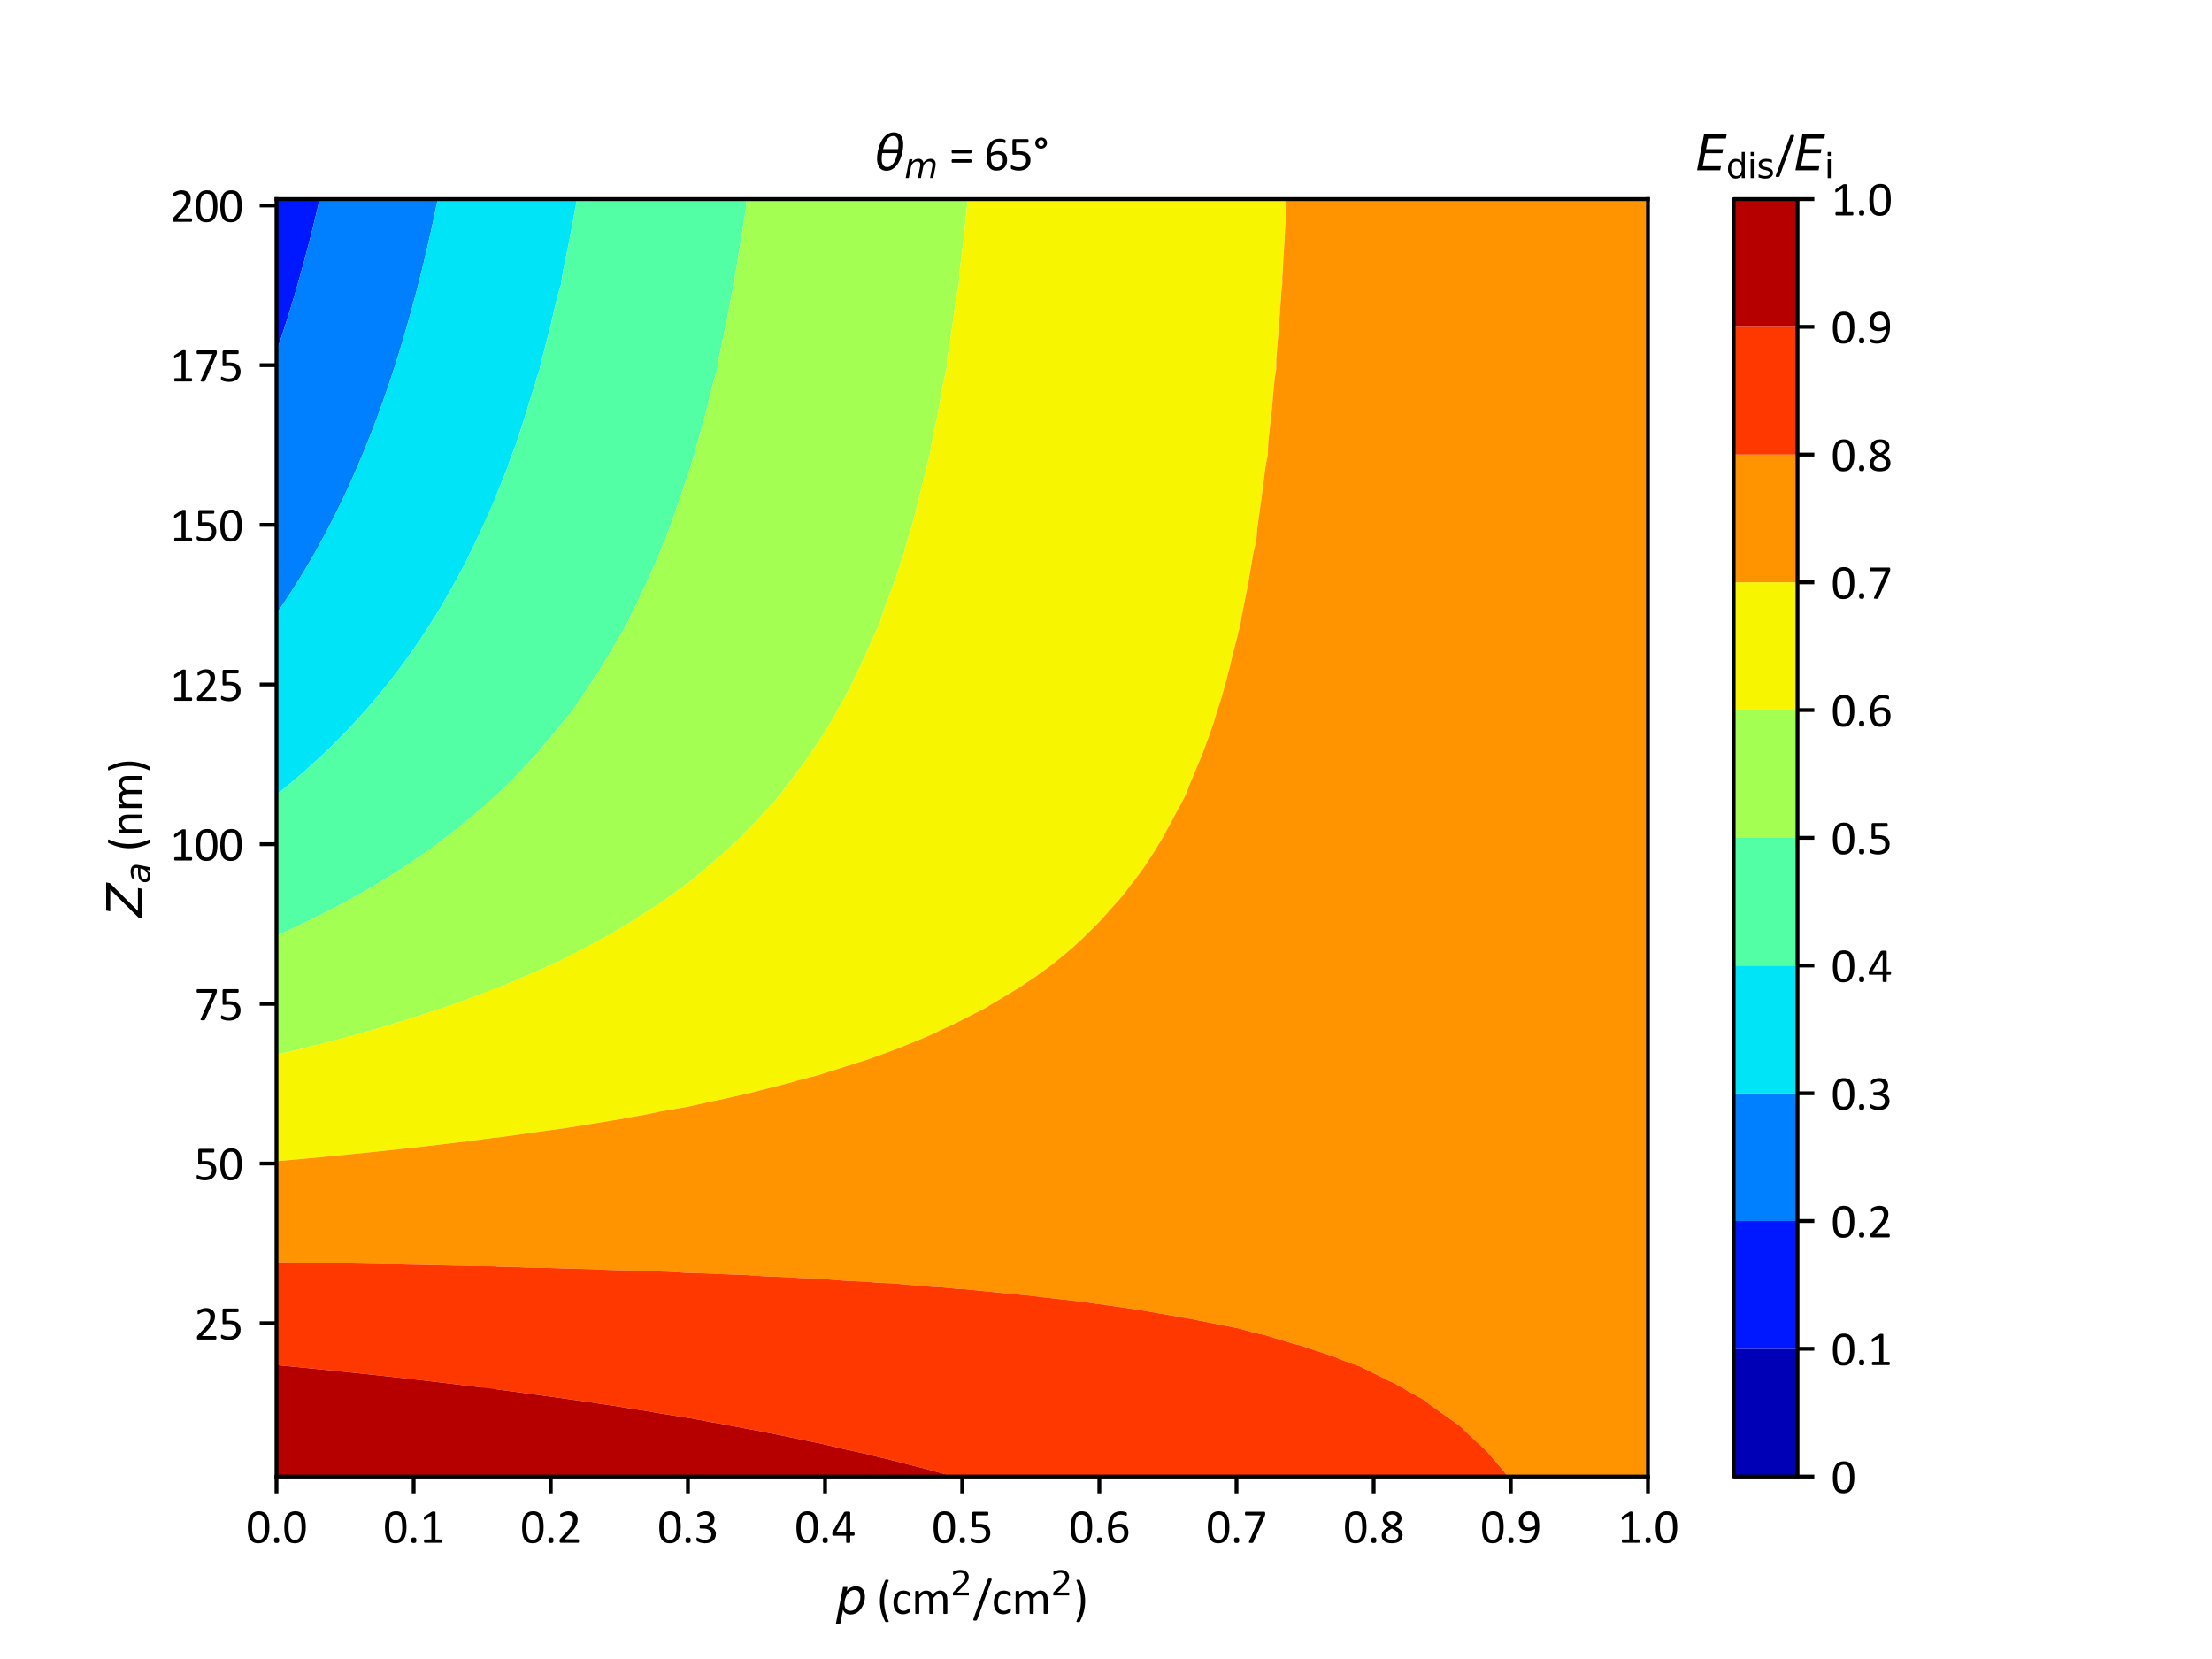 <?xml version="1.0" encoding="utf-8" standalone="no"?>
<!DOCTYPE svg PUBLIC "-//W3C//DTD SVG 1.1//EN"
  "http://www.w3.org/Graphics/SVG/1.1/DTD/svg11.dtd">
<svg xmlns:xlink="http://www.w3.org/1999/xlink" width="460.8pt" height="345.6pt" viewBox="0 0 460.8 345.6" xmlns="http://www.w3.org/2000/svg" version="1.1">
 <defs>
  <style type="text/css">*{stroke-linejoin: round; stroke-linecap: butt}</style>
 </defs>
 <g id="figure_1">
  <g id="patch_1">
   <path d="M 0 345.6 
L 460.8 345.6 
L 460.8 0 
L 0 0 
z
" style="fill: #ffffff"/>
  </g>
  <g id="axes_1">
   <g id="patch_2">
    <path d="M 57.6 307.584 
L 343.296 307.584 
L 343.296 41.472 
L 57.6 41.472 
z
" style="fill: #ffffff"/>
   </g>
   <g id="PathCollection_1">
    <path clip-path="url(#pbf5c9a2292)" style="fill: #0000b6"/>
   </g>
   <g id="PathCollection_2">
    <path d="M 57.629 73.127 
L 57.839 72.521 
L 58.219 71.41 
L 58.612 70.23 
L 59 69.057 
L 59.277 68.196 
L 59.291 68.152 
L 59.314 68.083 
L 59.378 67.879 
L 59.627 67.109 
L 59.872 66.329 
L 60.363 64.757 
L 60.556 64.123 
L 61.077 62.405 
L 61.083 62.385 
L 61.372 61.43 
L 61.543 60.836 
L 61.656 60.456 
L 62.28 58.28 
L 62.331 58.104 
L 62.534 57.374 
L 62.989 55.752 
L 63.046 55.543 
L 63.132 55.239 
L 63.261 54.778 
L 63.419 54.175 
L 63.518 53.803 
L 63.898 52.373 
L 64.143 51.451 
L 64.541 49.91 
L 64.749 49.099 
L 64.918 48.423 
L 64.995 48.125 
L 65.022 48.013 
L 65.04 47.938 
L 65.239 47.151 
L 65.616 45.604 
L 65.812 44.798 
L 66.344 42.55 
L 66.369 42.446 
L 66.414 42.251 
L 66.596 41.472 
L 65.247 41.472 
L 63.723 41.472 
L 62.2 41.472 
L 60.676 41.472 
L 59.152 41.472 
L 57.629 41.472 
L 57.629 44.798 
L 57.629 48.125 
L 57.629 51.451 
L 57.629 54.778 
L 57.629 58.104 
L 57.629 61.43 
L 57.629 64.757 
L 57.629 68.083 
L 57.629 71.41 
" clip-path="url(#pbf5c9a2292)" style="fill: #0018ff"/>
   </g>
   <g id="PathCollection_3">
    <path d="M 66.596 41.472 
L 66.414 42.251 
L 66.369 42.446 
L 66.344 42.55 
L 65.812 44.798 
L 65.616 45.604 
L 65.239 47.151 
L 65.04 47.938 
L 65.022 48.013 
L 64.995 48.125 
L 64.918 48.423 
L 64.749 49.099 
L 64.541 49.91 
L 64.143 51.451 
L 63.898 52.373 
L 63.518 53.803 
L 63.419 54.175 
L 63.261 54.778 
L 63.132 55.239 
L 63.046 55.543 
L 62.989 55.752 
L 62.534 57.374 
L 62.331 58.104 
L 62.28 58.28 
L 61.656 60.456 
L 61.543 60.836 
L 61.372 61.43 
L 61.083 62.385 
L 61.077 62.405 
L 60.556 64.123 
L 60.363 64.757 
L 59.872 66.329 
L 59.627 67.109 
L 59.378 67.879 
L 59.314 68.083 
L 59.291 68.152 
L 59.277 68.196 
L 59 69.057 
L 58.612 70.23 
L 58.219 71.41 
L 57.839 72.521 
L 57.629 73.127 
L 57.629 74.736 
L 57.629 78.062 
L 57.629 81.389 
L 57.629 84.715 
L 57.629 88.042 
L 57.629 91.368 
L 57.629 94.694 
L 57.629 98.021 
L 57.629 101.347 
L 57.629 104.674 
L 57.629 108 
L 57.629 111.326 
L 57.629 114.653 
L 57.629 117.979 
L 57.629 121.306 
L 57.629 124.632 
L 57.629 127.789 
L 57.856 127.461 
L 58.144 127.047 
L 58.187 126.984 
L 59.405 125.185 
L 59.773 124.632 
L 60.472 123.559 
L 61.05 122.662 
L 61.195 122.439 
L 61.297 122.28 
L 61.527 121.914 
L 61.913 121.306 
L 62.015 121.139 
L 62.518 120.331 
L 62.951 119.62 
L 63.625 118.496 
L 63.775 118.25 
L 63.937 117.979 
L 64.673 116.725 
L 65.307 115.627 
L 65.652 115.019 
L 65.86 114.653 
L 66.384 113.708 
L 66.4 113.679 
L 67.007 112.569 
L 67.679 111.326 
L 68.009 110.703 
L 68.912 108.974 
L 69.057 108.69 
L 69.413 108 
L 69.796 107.235 
L 69.898 107.026 
L 70.163 106.49 
L 71.052 104.674 
L 71.2 104.364 
L 72.165 102.321 
L 72.24 102.159 
L 72.619 101.347 
L 72.942 100.632 
L 73.057 100.373 
L 73.236 99.972 
L 74.101 98.021 
L 74.241 97.697 
L 75.11 95.669 
L 75.207 95.434 
L 75.521 94.694 
L 75.805 93.994 
L 75.917 93.72 
L 76.218 92.977 
L 76.865 91.368 
L 77.129 90.696 
L 77.782 89.016 
L 77.969 88.523 
L 78.154 88.042 
L 78.514 87.067 
L 78.515 87.067 
L 79.103 85.466 
L 79.377 84.715 
L 79.862 83.356 
L 80.212 82.363 
L 80.532 81.432 
L 80.547 81.389 
L 80.559 81.352 
L 80.574 81.308 
L 80.882 80.415 
L 81.169 79.557 
L 81.665 78.062 
L 81.881 77.395 
L 82.424 75.71 
L 82.586 75.204 
L 82.737 74.736 
L 82.909 74.173 
L 83.038 73.762 
L 83.666 71.702 
L 83.754 71.41 
L 84.155 70.049 
L 84.449 69.057 
L 84.482 68.943 
L 84.736 68.083 
L 84.961 67.283 
L 85.008 67.109 
L 85.302 66.059 
L 85.666 64.757 
L 86.006 63.506 
L 86.304 62.405 
L 86.553 61.454 
L 86.556 61.442 
L 86.559 61.43 
L 86.563 61.416 
L 86.817 60.456 
L 87.118 59.281 
L 87.418 58.104 
L 87.806 56.54 
L 88.001 55.752 
L 88.049 55.558 
L 88.244 54.778 
L 88.389 54.165 
L 88.472 53.803 
L 88.515 53.622 
L 89.027 51.451 
L 89.227 50.579 
L 89.566 49.099 
L 89.755 48.241 
L 89.782 48.125 
L 89.819 47.951 
L 89.999 47.151 
L 90.225 46.105 
L 90.507 44.798 
L 90.845 43.189 
L 91.001 42.446 
L 91.185 41.548 
L 91.201 41.472 
L 91.15 41.472 
L 89.627 41.472 
L 88.103 41.472 
L 86.579 41.472 
L 85.055 41.472 
L 83.532 41.472 
L 82.008 41.472 
L 80.484 41.472 
L 78.961 41.472 
L 77.437 41.472 
L 75.913 41.472 
L 74.389 41.472 
L 72.866 41.472 
L 71.342 41.472 
L 69.818 41.472 
L 68.295 41.472 
L 66.771 41.472 
" clip-path="url(#pbf5c9a2292)" style="fill: #0080ff"/>
   </g>
   <g id="PathCollection_4">
    <path d="M 91.201 41.472 
L 91.185 41.548 
L 91.001 42.446 
L 90.845 43.189 
L 90.507 44.798 
L 90.225 46.105 
L 89.999 47.151 
L 89.819 47.951 
L 89.782 48.125 
L 89.755 48.241 
L 89.566 49.099 
L 89.227 50.579 
L 89.027 51.451 
L 88.515 53.622 
L 88.472 53.803 
L 88.389 54.165 
L 88.244 54.778 
L 88.049 55.558 
L 88.001 55.752 
L 87.806 56.54 
L 87.418 58.104 
L 87.118 59.281 
L 86.817 60.456 
L 86.563 61.416 
L 86.559 61.43 
L 86.556 61.442 
L 86.553 61.454 
L 86.304 62.405 
L 86.006 63.506 
L 85.666 64.757 
L 85.302 66.059 
L 85.008 67.109 
L 84.961 67.283 
L 84.736 68.083 
L 84.482 68.943 
L 84.449 69.057 
L 84.155 70.049 
L 83.754 71.41 
L 83.666 71.702 
L 83.038 73.762 
L 82.909 74.173 
L 82.737 74.736 
L 82.586 75.204 
L 82.424 75.71 
L 81.881 77.395 
L 81.665 78.062 
L 81.169 79.557 
L 80.882 80.415 
L 80.574 81.308 
L 80.559 81.352 
L 80.547 81.389 
L 80.532 81.432 
L 80.212 82.363 
L 79.862 83.356 
L 79.377 84.715 
L 79.103 85.466 
L 78.515 87.067 
L 78.514 87.067 
L 78.154 88.042 
L 77.969 88.523 
L 77.782 89.016 
L 77.129 90.696 
L 76.865 91.368 
L 76.218 92.977 
L 75.917 93.72 
L 75.805 93.994 
L 75.521 94.694 
L 75.207 95.434 
L 75.11 95.669 
L 74.241 97.697 
L 74.101 98.021 
L 73.236 99.972 
L 73.057 100.373 
L 72.942 100.632 
L 72.619 101.347 
L 72.24 102.159 
L 72.165 102.321 
L 71.2 104.364 
L 71.052 104.674 
L 70.163 106.49 
L 69.898 107.026 
L 69.796 107.235 
L 69.413 108 
L 69.057 108.69 
L 68.912 108.974 
L 68.009 110.703 
L 67.679 111.326 
L 67.007 112.569 
L 66.4 113.679 
L 66.384 113.708 
L 65.86 114.653 
L 65.652 115.019 
L 65.307 115.627 
L 64.673 116.725 
L 63.937 117.979 
L 63.775 118.25 
L 63.625 118.496 
L 62.951 119.62 
L 62.518 120.331 
L 62.015 121.139 
L 61.913 121.306 
L 61.527 121.914 
L 61.297 122.28 
L 61.195 122.439 
L 61.05 122.662 
L 60.472 123.559 
L 59.773 124.632 
L 59.405 125.185 
L 58.187 126.984 
L 58.144 127.047 
L 57.856 127.461 
L 57.629 127.789 
L 57.629 127.958 
L 57.629 131.285 
L 57.629 134.611 
L 57.629 137.938 
L 57.629 141.264 
L 57.629 144.59 
L 57.629 147.917 
L 57.629 151.243 
L 57.629 154.57 
L 57.629 157.896 
L 57.629 161.222 
L 57.629 164.549 
L 57.629 165.5 
L 57.786 165.38 
L 58.826 164.549 
L 59.064 164.355 
L 59.351 164.115 
L 60.426 163.231 
L 61.021 162.73 
L 61.272 162.523 
L 61.659 162.197 
L 62.489 161.484 
L 62.792 161.222 
L 63.678 160.446 
L 63.898 160.248 
L 64.13 160.04 
L 64.362 159.829 
L 65.615 158.7 
L 66.486 157.896 
L 66.728 157.668 
L 66.833 157.567 
L 67.749 156.705 
L 68.952 155.544 
L 69.154 155.346 
L 69.395 155.114 
L 69.944 154.57 
L 70.406 154.107 
L 70.605 153.903 
L 70.909 153.595 
L 71.936 152.539 
L 72.79 151.64 
L 72.916 151.51 
L 73.17 151.243 
L 73.987 150.365 
L 75.33 148.891 
L 75.391 148.822 
L 75.648 148.539 
L 76.201 147.917 
L 76.575 147.49 
L 76.745 147.291 
L 77.048 146.943 
L 78.002 145.825 
L 78.939 144.705 
L 78.974 144.663 
L 79.035 144.59 
L 79.964 143.455 
L 80.94 142.238 
L 81.199 141.91 
L 81.708 141.264 
L 82.211 140.611 
L 82.453 140.29 
L 82.454 140.288 
L 82.457 140.284 
L 83.792 138.507 
L 84.212 137.938 
L 84.88 137.012 
L 85.359 136.338 
L 85.657 135.924 
L 85.897 135.585 
L 86.56 134.628 
L 86.569 134.616 
L 86.572 134.611 
L 86.575 134.607 
L 87.24 133.637 
L 87.487 133.268 
L 87.823 132.758 
L 88.259 132.106 
L 88.8 131.285 
L 89.283 130.535 
L 90.298 128.933 
L 90.444 128.697 
L 90.905 127.958 
L 91.313 127.285 
L 91.492 126.984 
L 91.571 126.851 
L 91.957 126.198 
L 92.766 124.833 
L 92.883 124.632 
L 93.869 122.901 
L 94.219 122.28 
L 94.395 121.961 
L 94.763 121.306 
L 94.966 120.932 
L 95.077 120.723 
L 95.29 120.331 
L 96.1 118.806 
L 96.533 117.979 
L 97.052 116.964 
L 97.669 115.746 
L 97.709 115.666 
L 97.729 115.627 
L 97.759 115.566 
L 98.215 114.653 
L 98.323 114.432 
L 98.384 114.305 
L 98.69 113.679 
L 99.28 112.442 
L 99.805 111.326 
L 100.15 110.576 
L 100.638 109.504 
L 100.81 109.13 
L 100.881 108.974 
L 100.975 108.761 
L 101.318 108 
L 101.406 107.797 
L 101.458 107.676 
L 101.745 107.026 
L 102.301 105.731 
L 102.749 104.674 
L 103.154 103.695 
L 103.34 103.235 
L 103.34 101.347 
L 103.34 98.021 
L 103.34 94.694 
L 103.34 91.368 
L 103.34 88.042 
L 103.34 84.715 
L 103.34 81.389 
L 103.34 78.062 
L 103.34 74.736 
L 103.34 71.41 
L 103.34 68.083 
L 103.34 64.757 
L 103.34 61.43 
L 103.34 58.104 
L 103.34 54.778 
L 103.34 51.451 
L 103.34 48.125 
L 103.34 44.798 
L 103.34 41.472 
L 101.816 41.472 
L 100.293 41.472 
L 98.769 41.472 
L 97.245 41.472 
L 95.721 41.472 
L 94.198 41.472 
L 92.674 41.472 
" clip-path="url(#pbf5c9a2292)" style="fill: #00e4f8"/>
   </g>
   <g id="PathCollection_5">
    <path d="M 103.34 103.235 
L 103.154 103.695 
L 102.749 104.674 
L 102.301 105.731 
L 101.745 107.026 
L 101.458 107.676 
L 101.406 107.797 
L 101.318 108 
L 100.975 108.761 
L 100.881 108.974 
L 100.81 109.13 
L 100.638 109.504 
L 100.15 110.576 
L 99.805 111.326 
L 99.28 112.442 
L 98.69 113.679 
L 98.384 114.305 
L 98.323 114.432 
L 98.215 114.653 
L 97.759 115.566 
L 97.729 115.627 
L 97.709 115.666 
L 97.669 115.746 
L 97.052 116.964 
L 96.533 117.979 
L 96.1 118.806 
L 95.29 120.331 
L 95.077 120.723 
L 94.966 120.932 
L 94.763 121.306 
L 94.395 121.961 
L 94.219 122.28 
L 93.869 122.901 
L 92.883 124.632 
L 92.766 124.833 
L 91.957 126.198 
L 91.571 126.851 
L 91.492 126.984 
L 91.313 127.285 
L 90.905 127.958 
L 90.444 128.697 
L 90.298 128.933 
L 89.283 130.535 
L 88.8 131.285 
L 88.259 132.106 
L 87.823 132.758 
L 87.487 133.268 
L 87.24 133.637 
L 86.575 134.607 
L 86.572 134.611 
L 86.569 134.616 
L 86.56 134.628 
L 85.897 135.585 
L 85.657 135.924 
L 85.359 136.338 
L 84.88 137.012 
L 84.212 137.938 
L 83.792 138.507 
L 82.457 140.284 
L 82.454 140.288 
L 82.453 140.29 
L 82.211 140.611 
L 81.708 141.264 
L 81.199 141.91 
L 80.94 142.238 
L 79.964 143.455 
L 79.035 144.59 
L 78.974 144.663 
L 78.939 144.705 
L 78.002 145.825 
L 77.048 146.943 
L 76.745 147.291 
L 76.575 147.49 
L 76.201 147.917 
L 75.648 148.539 
L 75.391 148.822 
L 75.33 148.891 
L 73.987 150.365 
L 73.17 151.243 
L 72.916 151.51 
L 72.79 151.64 
L 71.936 152.539 
L 70.909 153.595 
L 70.605 153.903 
L 70.406 154.107 
L 69.944 154.57 
L 69.395 155.114 
L 69.154 155.346 
L 68.952 155.544 
L 67.749 156.705 
L 66.833 157.567 
L 66.728 157.668 
L 66.486 157.896 
L 65.615 158.7 
L 64.362 159.829 
L 64.13 160.04 
L 63.898 160.248 
L 63.678 160.446 
L 62.792 161.222 
L 62.489 161.484 
L 61.659 162.197 
L 61.272 162.523 
L 61.021 162.73 
L 60.426 163.231 
L 59.351 164.115 
L 59.064 164.355 
L 58.826 164.549 
L 57.786 165.38 
L 57.629 165.5 
L 57.629 167.875 
L 57.629 171.202 
L 57.629 174.528 
L 57.629 177.854 
L 57.629 181.181 
L 57.629 184.507 
L 57.629 187.834 
L 57.629 191.16 
L 57.629 194.486 
L 57.629 194.917 
L 57.794 194.847 
L 58.598 194.486 
L 58.967 194.319 
L 59.721 193.972 
L 60.47 193.631 
L 60.723 193.512 
L 61.09 193.341 
L 61.233 193.271 
L 62.824 192.523 
L 63.531 192.177 
L 63.885 192.009 
L 65.14 191.395 
L 65.316 191.311 
L 65.622 191.16 
L 66.671 190.633 
L 66.893 190.518 
L 67.793 190.065 
L 69.111 189.378 
L 69.448 189.207 
L 70.208 188.808 
L 70.346 188.734 
L 71.598 188.065 
L 72.028 187.834 
L 73.496 187.026 
L 73.795 186.859 
L 75.123 186.11 
L 75.67 185.791 
L 76.109 185.541 
L 77.275 184.86 
L 77.531 184.714 
L 77.881 184.507 
L 78.85 183.925 
L 79.1 183.77 
L 79.921 183.277 
L 81.497 182.297 
L 81.579 182.247 
L 81.726 182.155 
L 82.048 181.954 
L 83.253 181.181 
L 83.415 181.075 
L 84.263 180.519 
L 84.685 180.244 
L 84.741 180.207 
L 85.416 179.755 
L 85.843 179.461 
L 86.968 178.704 
L 88.089 177.925 
L 88.113 177.909 
L 88.191 177.854 
L 89.275 177.087 
L 90.332 176.315 
L 90.795 175.983 
L 91.449 175.502 
L 92.322 174.846 
L 92.707 174.558 
L 92.717 174.55 
L 92.746 174.528 
L 92.873 174.43 
L 94.012 173.554 
L 94.562 173.122 
L 95.006 172.764 
L 96.056 171.933 
L 96.954 171.202 
L 97.205 170.993 
L 97.3 170.912 
L 98.268 170.108 
L 99.74 168.849 
L 99.794 168.802 
L 100.855 167.875 
L 101.199 167.57 
L 101.338 167.443 
L 101.94 166.901 
L 102.612 166.286 
L 103.097 165.829 
L 103.34 165.601 
L 103.34 164.549 
L 103.34 161.222 
L 103.34 157.896 
L 103.34 154.57 
L 103.34 151.243 
L 103.34 147.917 
L 103.34 144.59 
L 103.34 141.264 
L 103.34 137.938 
L 103.34 134.611 
L 103.34 131.285 
L 103.34 127.958 
L 103.34 124.632 
L 103.34 121.306 
L 103.34 117.979 
L 103.34 114.653 
L 103.34 111.326 
L 103.34 108 
L 103.34 104.674 
" clip-path="url(#pbf5c9a2292)" style="fill: #53ffa4"/>
   </g>
   <g id="PathCollection_6">
    <path d="M 103.34 165.601 
L 103.097 165.829 
L 102.612 166.286 
L 101.94 166.901 
L 101.338 167.443 
L 101.199 167.57 
L 100.855 167.875 
L 99.794 168.802 
L 99.74 168.849 
L 98.268 170.108 
L 97.3 170.912 
L 97.205 170.993 
L 96.954 171.202 
L 96.056 171.933 
L 95.006 172.764 
L 94.562 173.122 
L 94.012 173.554 
L 92.873 174.43 
L 92.746 174.528 
L 92.717 174.55 
L 92.707 174.558 
L 92.322 174.846 
L 91.449 175.502 
L 90.795 175.983 
L 90.332 176.315 
L 89.275 177.087 
L 88.191 177.854 
L 88.113 177.909 
L 88.089 177.925 
L 86.968 178.704 
L 85.843 179.461 
L 85.416 179.755 
L 84.741 180.207 
L 84.685 180.244 
L 84.263 180.519 
L 83.415 181.075 
L 83.253 181.181 
L 82.048 181.954 
L 81.726 182.155 
L 81.579 182.247 
L 81.497 182.297 
L 79.921 183.277 
L 79.1 183.77 
L 78.85 183.925 
L 77.881 184.507 
L 77.531 184.714 
L 77.275 184.86 
L 76.109 185.541 
L 75.67 185.791 
L 75.123 186.11 
L 73.795 186.859 
L 73.496 187.026 
L 72.028 187.834 
L 71.598 188.065 
L 70.346 188.734 
L 70.208 188.808 
L 69.448 189.207 
L 69.111 189.378 
L 67.793 190.065 
L 66.893 190.518 
L 66.671 190.633 
L 65.622 191.16 
L 65.316 191.311 
L 65.14 191.395 
L 63.885 192.009 
L 63.531 192.177 
L 62.824 192.523 
L 61.233 193.271 
L 61.09 193.341 
L 60.723 193.512 
L 60.47 193.631 
L 59.721 193.972 
L 58.967 194.319 
L 58.598 194.486 
L 57.794 194.847 
L 57.629 194.917 
L 57.629 197.813 
L 57.629 201.139 
L 57.629 204.466 
L 57.629 207.792 
L 57.629 211.118 
L 57.629 214.445 
L 57.629 217.771 
L 57.629 219.705 
L 57.981 219.628 
L 58.342 219.54 
L 59.807 219.2 
L 60.434 219.045 
L 60.897 218.937 
L 61.764 218.723 
L 62.551 218.539 
L 63.629 218.27 
L 63.81 218.228 
L 65.197 217.882 
L 65.288 217.86 
L 65.642 217.771 
L 66.719 217.497 
L 66.829 217.467 
L 68.017 217.165 
L 68.651 216.993 
L 69.623 216.743 
L 70.035 216.631 
L 70.737 216.45 
L 72.12 216.072 
L 72.524 215.968 
L 73.245 215.769 
L 73.448 215.717 
L 74.529 215.419 
L 75.246 215.219 
L 75.701 215.093 
L 77.192 214.666 
L 77.565 214.561 
L 77.97 214.445 
L 79.871 213.89 
L 81.279 213.471 
L 81.527 213.396 
L 81.579 213.379 
L 82.39 213.134 
L 82.646 213.052 
L 84.201 212.579 
L 84.816 212.381 
L 85.269 212.243 
L 86.201 211.943 
L 86.864 211.739 
L 88.059 211.351 
L 88.142 211.326 
L 88.78 211.118 
L 89.515 210.876 
L 89.78 210.784 
L 91.009 210.375 
L 91.311 210.269 
L 92.156 209.988 
L 93.391 209.554 
L 93.87 209.393 
L 94.572 209.145 
L 94.785 209.074 
L 95.651 208.766 
L 96.473 208.471 
L 96.834 208.342 
L 98.329 207.792 
L 98.581 207.699 
L 98.641 207.676 
L 99.082 207.509 
L 100.314 207.049 
L 100.791 206.865 
L 100.915 206.818 
L 102.595 206.166 
L 103.053 205.98 
L 103.34 205.863 
L 103.34 204.466 
L 103.34 201.139 
L 103.34 197.813 
L 103.34 194.486 
L 103.34 191.16 
L 103.34 187.834 
L 103.34 184.507 
L 103.34 181.181 
L 103.34 177.854 
L 103.34 174.528 
L 103.34 171.202 
L 103.34 167.875 
" clip-path="url(#pbf5c9a2292)" style="fill: #a4ff53"/>
   </g>
   <g id="PathCollection_7">
    <path d="M 103.34 205.863 
L 103.053 205.98 
L 102.595 206.166 
L 100.915 206.818 
L 100.791 206.865 
L 100.314 207.049 
L 99.082 207.509 
L 98.641 207.676 
L 98.581 207.699 
L 98.329 207.792 
L 96.834 208.342 
L 96.473 208.471 
L 95.651 208.766 
L 94.785 209.074 
L 94.572 209.145 
L 93.87 209.393 
L 93.391 209.554 
L 92.156 209.988 
L 91.311 210.269 
L 91.009 210.375 
L 89.78 210.784 
L 89.515 210.876 
L 88.78 211.118 
L 88.142 211.326 
L 88.059 211.351 
L 86.864 211.739 
L 86.201 211.943 
L 85.269 212.243 
L 84.816 212.381 
L 84.201 212.579 
L 82.646 213.052 
L 82.39 213.134 
L 81.579 213.379 
L 81.527 213.396 
L 81.279 213.471 
L 79.871 213.89 
L 77.97 214.445 
L 77.565 214.561 
L 77.192 214.666 
L 75.701 215.093 
L 75.246 215.219 
L 74.529 215.419 
L 73.448 215.717 
L 73.245 215.769 
L 72.524 215.968 
L 72.12 216.072 
L 70.737 216.45 
L 70.035 216.631 
L 69.623 216.743 
L 68.651 216.993 
L 68.017 217.165 
L 66.829 217.467 
L 66.719 217.497 
L 65.642 217.771 
L 65.288 217.86 
L 65.197 217.882 
L 63.81 218.228 
L 63.629 218.27 
L 62.551 218.539 
L 61.764 218.723 
L 60.897 218.937 
L 60.434 219.045 
L 59.807 219.2 
L 58.342 219.54 
L 57.981 219.628 
L 57.629 219.705 
L 57.629 221.098 
L 57.629 224.424 
L 57.629 227.75 
L 57.629 231.077 
L 57.629 234.403 
L 57.629 237.73 
L 57.629 241.056 
L 57.629 241.904 
L 58.003 241.873 
L 58.277 241.848 
L 59.872 241.706 
L 61.122 241.589 
L 61.664 241.541 
L 62.64 241.454 
L 62.949 241.426 
L 65.059 241.226 
L 65.401 241.196 
L 65.51 241.186 
L 66.871 241.056 
L 68.065 240.942 
L 68.158 240.933 
L 68.465 240.902 
L 70.613 240.696 
L 70.91 240.665 
L 71.884 240.566 
L 73.151 240.444 
L 73.655 240.392 
L 75.312 240.222 
L 76.274 240.124 
L 76.393 240.112 
L 76.688 240.082 
L 78.431 239.901 
L 78.551 239.887 
L 79.354 239.803 
L 79.545 239.78 
L 81.338 239.593 
L 81.662 239.555 
L 82.341 239.483 
L 82.751 239.435 
L 84.241 239.278 
L 84.774 239.214 
L 85.326 239.156 
L 85.96 239.08 
L 87.14 238.955 
L 87.887 238.865 
L 88.31 238.82 
L 89.175 238.716 
L 90.036 238.624 
L 91.003 238.507 
L 91.292 238.476 
L 92.393 238.343 
L 92.928 238.285 
L 94.12 238.14 
L 94.272 238.123 
L 95.616 237.959 
L 95.817 237.937 
L 97.239 237.763 
L 97.251 237.761 
L 97.508 237.73 
L 98.701 237.581 
L 98.846 237.561 
L 100.228 237.388 
L 100.361 237.369 
L 101.581 237.216 
L 102.084 237.146 
L 103.202 237.004 
L 103.34 236.983 
L 103.34 234.403 
L 103.34 231.077 
L 103.34 227.75 
L 103.34 224.424 
L 103.34 221.098 
L 103.34 217.771 
L 103.34 214.445 
L 103.34 211.118 
L 103.34 207.792 
" clip-path="url(#pbf5c9a2292)" style="fill: #f8f500"/>
   </g>
   <g id="PathCollection_8">
    <path d="M 103.34 236.983 
L 103.202 237.004 
L 102.084 237.146 
L 101.581 237.216 
L 100.361 237.369 
L 100.228 237.388 
L 98.846 237.561 
L 98.701 237.581 
L 97.508 237.73 
L 97.251 237.761 
L 97.239 237.763 
L 95.817 237.937 
L 95.616 237.959 
L 94.272 238.123 
L 94.12 238.14 
L 92.928 238.285 
L 92.393 238.343 
L 91.292 238.476 
L 91.003 238.507 
L 90.036 238.624 
L 89.175 238.716 
L 88.31 238.82 
L 87.887 238.865 
L 87.14 238.955 
L 85.96 239.08 
L 85.326 239.156 
L 84.774 239.214 
L 84.241 239.278 
L 82.751 239.435 
L 82.341 239.483 
L 81.662 239.555 
L 81.338 239.593 
L 79.545 239.78 
L 79.354 239.803 
L 78.551 239.887 
L 78.431 239.901 
L 76.688 240.082 
L 76.393 240.112 
L 76.274 240.124 
L 75.312 240.222 
L 73.655 240.392 
L 73.151 240.444 
L 71.884 240.566 
L 70.91 240.665 
L 70.613 240.696 
L 68.465 240.902 
L 68.158 240.933 
L 68.065 240.942 
L 66.871 241.056 
L 65.51 241.186 
L 65.401 241.196 
L 65.059 241.226 
L 62.949 241.426 
L 62.64 241.454 
L 61.664 241.541 
L 61.122 241.589 
L 59.872 241.706 
L 58.277 241.848 
L 58.003 241.873 
L 57.629 241.904 
L 57.629 244.382 
L 57.629 247.709 
L 57.629 251.035 
L 57.629 254.362 
L 57.629 257.688 
L 57.629 261.014 
L 57.629 262.954 
L 57.891 262.957 
L 58.524 262.97 
L 59.774 262.983 
L 60.421 262.996 
L 60.93 263.002 
L 61.593 263.016 
L 62.801 263.029 
L 63.477 263.043 
L 63.969 263.049 
L 64.662 263.064 
L 65.826 263.077 
L 66.534 263.092 
L 67.007 263.097 
L 67.732 263.113 
L 68.851 263.126 
L 69.591 263.143 
L 70.045 263.148 
L 70.803 263.165 
L 71.875 263.178 
L 72.648 263.195 
L 73.082 263.2 
L 73.875 263.218 
L 74.898 263.231 
L 75.706 263.249 
L 76.119 263.254 
L 76.948 263.274 
L 77.92 263.286 
L 78.764 263.306 
L 79.156 263.311 
L 80.022 263.331 
L 80.941 263.343 
L 81.823 263.364 
L 82.192 263.369 
L 83.097 263.391 
L 83.961 263.402 
L 84.882 263.425 
L 85.228 263.43 
L 86.172 263.453 
L 86.981 263.464 
L 87.941 263.488 
L 88.264 263.492 
L 89.249 263.517 
L 89.999 263.528 
L 91.001 263.553 
L 91.299 263.557 
L 92.327 263.584 
L 93.016 263.594 
L 94.061 263.621 
L 94.333 263.625 
L 95.406 263.653 
L 96.032 263.662 
L 97.122 263.691 
L 97.368 263.695 
L 98.487 263.725 
L 99.047 263.733 
L 100.183 263.764 
L 100.401 263.767 
L 101.568 263.799 
L 102.061 263.807 
L 103.245 263.839 
L 103.34 263.84 
L 103.34 261.014 
L 103.34 257.688 
L 103.34 254.362 
L 103.34 251.035 
L 103.34 247.709 
L 103.34 244.382 
L 103.34 241.056 
L 103.34 237.73 
" clip-path="url(#pbf5c9a2292)" style="fill: #ff9400"/>
   </g>
   <g id="PathCollection_9">
    <path d="M 103.34 263.84 
L 103.245 263.839 
L 102.061 263.807 
L 101.568 263.799 
L 100.401 263.767 
L 100.183 263.764 
L 99.047 263.733 
L 98.487 263.725 
L 97.368 263.695 
L 97.122 263.691 
L 96.032 263.662 
L 95.406 263.653 
L 94.333 263.625 
L 94.061 263.621 
L 93.016 263.594 
L 92.327 263.584 
L 91.299 263.557 
L 91.001 263.553 
L 89.999 263.528 
L 89.249 263.517 
L 88.264 263.492 
L 87.941 263.488 
L 86.981 263.464 
L 86.172 263.453 
L 85.228 263.43 
L 84.882 263.425 
L 83.961 263.402 
L 83.097 263.391 
L 82.192 263.369 
L 81.823 263.364 
L 80.941 263.343 
L 80.022 263.331 
L 79.156 263.311 
L 78.764 263.306 
L 77.92 263.286 
L 76.948 263.274 
L 76.119 263.254 
L 75.706 263.249 
L 74.898 263.231 
L 73.875 263.218 
L 73.082 263.2 
L 72.648 263.195 
L 71.875 263.178 
L 70.803 263.165 
L 70.045 263.148 
L 69.591 263.143 
L 68.851 263.126 
L 67.732 263.113 
L 67.007 263.097 
L 66.534 263.092 
L 65.826 263.077 
L 64.662 263.064 
L 63.969 263.049 
L 63.477 263.043 
L 62.801 263.029 
L 61.593 263.016 
L 60.93 263.002 
L 60.421 262.996 
L 59.774 262.983 
L 58.524 262.97 
L 57.891 262.957 
L 57.629 262.954 
L 57.629 264.341 
L 57.629 267.667 
L 57.629 270.994 
L 57.629 274.32 
L 57.629 277.646 
L 57.629 280.973 
L 57.629 284.299 
L 57.629 284.365 
L 57.641 284.366 
L 59.06 284.501 
L 59.254 284.521 
L 60.609 284.651 
L 60.745 284.664 
L 61.978 284.783 
L 62.443 284.831 
L 63.601 284.943 
L 63.85 284.969 
L 64.894 285.07 
L 65.635 285.147 
L 66.592 285.24 
L 66.957 285.279 
L 67.808 285.362 
L 68.831 285.469 
L 69.582 285.543 
L 70.064 285.594 
L 70.719 285.659 
L 72.028 285.798 
L 72.571 285.852 
L 73.172 285.916 
L 73.628 285.962 
L 75.229 286.133 
L 75.559 286.166 
L 76.282 286.244 
L 76.534 286.269 
L 78.433 286.475 
L 78.546 286.486 
L 79.393 286.578 
L 79.438 286.583 
L 80.062 286.651 
L 81.399 286.798 
L 81.996 286.866 
L 82.789 286.954 
L 84.111 287.101 
L 85.943 287.311 
L 86.272 287.348 
L 86.818 287.409 
L 86.98 287.427 
L 88.688 287.626 
L 89.448 287.714 
L 89.52 287.722 
L 89.766 287.752 
L 89.919 287.77 
L 92.215 288.04 
L 93.274 288.168 
L 94.363 288.297 
L 94.905 288.364 
L 96.793 288.595 
L 96.806 288.596 
L 96.836 288.6 
L 97.672 288.703 
L 97.743 288.713 
L 99.684 288.954 
L 99.919 288.985 
L 100.648 289.076 
L 100.977 289.119 
L 102.564 289.319 
L 103.042 289.382 
L 103.34 289.422 
L 103.34 287.626 
L 103.34 284.299 
L 103.34 280.973 
L 103.34 277.646 
L 103.34 274.32 
L 103.34 270.994 
L 103.34 267.667 
L 103.34 264.341 
" clip-path="url(#pbf5c9a2292)" style="fill: #ff3800"/>
   </g>
   <g id="PathCollection_10">
    <path d="M 103.34 289.422 
L 103.042 289.382 
L 102.564 289.319 
L 100.977 289.119 
L 100.648 289.076 
L 99.919 288.985 
L 99.684 288.954 
L 97.743 288.713 
L 97.672 288.703 
L 96.836 288.6 
L 96.806 288.596 
L 96.793 288.595 
L 94.905 288.364 
L 94.363 288.297 
L 93.274 288.168 
L 92.215 288.04 
L 89.919 287.77 
L 89.766 287.752 
L 89.52 287.722 
L 89.448 287.714 
L 88.688 287.626 
L 86.98 287.427 
L 86.818 287.409 
L 86.272 287.348 
L 85.943 287.311 
L 84.111 287.101 
L 82.789 286.954 
L 81.996 286.866 
L 81.399 286.798 
L 80.062 286.651 
L 79.438 286.583 
L 79.393 286.578 
L 78.546 286.486 
L 78.433 286.475 
L 76.534 286.269 
L 76.282 286.244 
L 75.559 286.166 
L 75.229 286.133 
L 73.628 285.962 
L 73.172 285.916 
L 72.571 285.852 
L 72.028 285.798 
L 70.719 285.659 
L 70.064 285.594 
L 69.582 285.543 
L 68.831 285.469 
L 67.808 285.362 
L 66.957 285.279 
L 66.592 285.24 
L 65.635 285.147 
L 64.894 285.07 
L 63.85 284.969 
L 63.601 284.943 
L 62.443 284.831 
L 61.978 284.783 
L 60.745 284.664 
L 60.609 284.651 
L 59.254 284.521 
L 59.06 284.501 
L 57.641 284.366 
L 57.629 284.365 
L 57.629 287.626 
L 57.629 290.952 
L 57.629 294.278 
L 57.629 297.605 
L 57.629 300.931 
L 57.629 304.258 
L 57.629 307.584 
L 59.152 307.584 
L 60.676 307.584 
L 62.2 307.584 
L 63.723 307.584 
L 65.247 307.584 
L 66.771 307.584 
L 68.295 307.584 
L 69.818 307.584 
L 71.342 307.584 
L 72.866 307.584 
L 74.389 307.584 
L 75.913 307.584 
L 77.437 307.584 
L 78.961 307.584 
L 80.484 307.584 
L 82.008 307.584 
L 83.532 307.584 
L 85.055 307.584 
L 86.579 307.584 
L 88.103 307.584 
L 89.627 307.584 
L 91.15 307.584 
L 92.674 307.584 
L 94.198 307.584 
L 95.721 307.584 
L 97.245 307.584 
L 98.769 307.584 
L 100.293 307.584 
L 101.816 307.584 
L 103.34 307.584 
L 103.34 304.258 
L 103.34 300.931 
L 103.34 297.605 
L 103.34 294.278 
L 103.34 290.952 
" clip-path="url(#pbf5c9a2292)" style="fill: #b60000"/>
   </g>
   <g id="PathCollection_11">
    <path clip-path="url(#pbf5c9a2292)" style="fill: #0000b6"/>
   </g>
   <g id="PathCollection_12">
    <path clip-path="url(#pbf5c9a2292)" style="fill: #0018ff"/>
   </g>
   <g id="PathCollection_13">
    <path clip-path="url(#pbf5c9a2292)" style="fill: #0080ff"/>
   </g>
   <g id="PathCollection_14">
    <path d="M 100.454 109.841 
L 101.753 107.001 
L 103.251 103.565 
L 104.864 99.526 
L 105.749 97.292 
L 106.263 95.732 
L 106.668 94.694 
L 106.927 93.958 
L 107.646 92.096 
L 109.369 86.722 
L 109.658 85.824 
L 110.179 84.038 
L 111.608 79.552 
L 111.883 78.467 
L 112.417 76.954 
L 112.613 75.945 
L 112.821 75.015 
L 113.029 74.356 
L 113.299 73.288 
L 114.649 68.083 
L 115.407 64.812 
L 116.117 61.811 
L 116.251 61.32 
L 116.882 59.213 
L 117.168 57.333 
L 117.259 56.615 
L 117.875 53.6 
L 118.559 50.342 
L 119.601 44.712 
L 119.728 44.07 
L 119.774 43.726 
L 120.217 41.472 
L 116.644 41.472 
L 108.549 41.472 
L 100.454 41.472 
L 100.454 50.342 
L 100.454 59.213 
L 100.454 68.083 
L 100.454 76.954 
L 100.454 85.824 
L 100.454 94.694 
L 100.454 103.565 
" clip-path="url(#pbf5c9a2292)" style="fill: #00e4f8"/>
   </g>
   <g id="PathCollection_15">
    <path d="M 120.217 41.472 
L 119.774 43.726 
L 119.728 44.07 
L 119.601 44.712 
L 118.559 50.342 
L 117.875 53.6 
L 117.259 56.615 
L 117.168 57.333 
L 116.882 59.213 
L 116.251 61.32 
L 116.117 61.811 
L 115.407 64.812 
L 114.649 68.083 
L 113.299 73.288 
L 113.029 74.356 
L 112.821 75.015 
L 112.613 75.945 
L 112.417 76.954 
L 111.883 78.467 
L 111.608 79.552 
L 110.179 84.038 
L 109.658 85.824 
L 109.369 86.722 
L 107.646 92.096 
L 106.927 93.958 
L 106.668 94.694 
L 106.263 95.732 
L 105.749 97.292 
L 104.864 99.526 
L 103.251 103.565 
L 101.753 107.001 
L 100.454 109.841 
L 100.454 112.435 
L 100.454 121.306 
L 100.454 130.176 
L 100.454 139.046 
L 100.454 147.917 
L 100.454 156.787 
L 100.454 165.658 
L 100.454 168.157 
L 101.751 167.078 
L 103.327 165.658 
L 105.022 164.057 
L 106.066 163.06 
L 110.281 158.685 
L 111.994 156.787 
L 115.203 152.975 
L 117.192 150.515 
L 117.523 150.145 
L 119.309 147.917 
L 120.111 146.768 
L 120.568 146.024 
L 121.087 145.319 
L 125.022 139.357 
L 125.218 139.046 
L 126.062 137.597 
L 128.959 132.774 
L 129.25 132.224 
L 129.77 131.425 
L 130.498 130.176 
L 131.213 128.569 
L 131.701 127.578 
L 133.676 123.534 
L 134.747 121.306 
L 136.756 116.734 
L 137.49 115.033 
L 137.94 113.791 
L 138.248 113.101 
L 138.571 112.435 
L 138.757 111.896 
L 138.874 111.503 
L 139.566 109.837 
L 141.521 104.215 
L 141.747 103.565 
L 142.173 102.201 
L 143.84 97.292 
L 144.15 96.157 
L 144.388 95.553 
L 144.693 94.694 
L 144.9 93.708 
L 145.121 92.791 
L 145.353 92.096 
L 145.648 90.996 
L 147.06 85.824 
L 147.829 82.666 
L 148.599 79.552 
L 148.81 78.91 
L 149.388 76.954 
L 149.685 75.109 
L 149.786 74.356 
L 150.362 71.628 
L 151.13 68.083 
L 152.162 62.653 
L 152.332 61.811 
L 152.394 61.357 
L 152.933 59.213 
L 153.12 57.398 
L 153.284 56.615 
L 153.644 54.148 
L 154.311 50.342 
L 154.709 47.703 
L 155.309 44.07 
L 155.498 42.207 
L 155.62 41.472 
L 149.023 41.472 
L 140.928 41.472 
L 132.833 41.472 
L 124.739 41.472 
" clip-path="url(#pbf5c9a2292)" style="fill: #53ffa4"/>
   </g>
   <g id="PathCollection_16">
    <path d="M 155.62 41.472 
L 155.498 42.207 
L 155.309 44.07 
L 154.709 47.703 
L 154.311 50.342 
L 153.644 54.148 
L 153.284 56.615 
L 153.12 57.398 
L 152.933 59.213 
L 152.394 61.357 
L 152.332 61.811 
L 152.162 62.653 
L 151.13 68.083 
L 150.362 71.628 
L 149.786 74.356 
L 149.685 75.109 
L 149.388 76.954 
L 148.81 78.91 
L 148.599 79.552 
L 147.829 82.666 
L 147.06 85.824 
L 145.648 90.996 
L 145.353 92.096 
L 145.121 92.791 
L 144.9 93.708 
L 144.693 94.694 
L 144.388 95.553 
L 144.15 96.157 
L 143.84 97.292 
L 142.173 102.201 
L 141.747 103.565 
L 141.521 104.215 
L 139.566 109.837 
L 138.874 111.503 
L 138.757 111.896 
L 138.571 112.435 
L 138.248 113.101 
L 137.94 113.791 
L 137.49 115.033 
L 136.756 116.734 
L 134.747 121.306 
L 133.676 123.534 
L 131.701 127.578 
L 131.213 128.569 
L 130.498 130.176 
L 129.77 131.425 
L 129.25 132.224 
L 128.959 132.774 
L 126.062 137.597 
L 125.218 139.046 
L 125.022 139.357 
L 121.087 145.319 
L 120.568 146.024 
L 120.111 146.768 
L 119.309 147.917 
L 117.523 150.145 
L 117.192 150.515 
L 115.203 152.975 
L 111.994 156.787 
L 110.281 158.685 
L 106.066 163.06 
L 105.022 164.057 
L 103.327 165.658 
L 101.751 167.078 
L 100.454 168.157 
L 100.454 174.528 
L 100.454 183.398 
L 100.454 192.269 
L 100.454 201.139 
L 100.454 206.93 
L 101.815 206.41 
L 104.412 205.476 
L 108.609 203.737 
L 111.501 202.479 
L 114.515 201.139 
L 118.026 199.473 
L 119.415 198.723 
L 119.777 198.541 
L 126.977 194.722 
L 131.105 192.269 
L 132.5 191.388 
L 133.398 190.774 
L 137.303 188.297 
L 140.581 185.996 
L 142.863 184.277 
L 143.29 183.985 
L 144.049 183.398 
L 147.07 180.904 
L 147.18 180.8 
L 150.351 178.043 
L 154.154 174.528 
L 155.708 172.984 
L 160.127 168.256 
L 160.882 167.367 
L 161.491 166.743 
L 162.431 165.658 
L 163.603 164.048 
L 164.39 163.06 
L 166.514 160.23 
L 168.997 156.787 
L 170.812 154.053 
L 173.042 150.515 
L 174.245 148.343 
L 174.357 148.177 
L 174.513 147.917 
L 174.856 147.213 
L 175.969 145.319 
L 177.07 143.17 
L 179.105 139.046 
L 180.352 136.269 
L 181.892 132.774 
L 182.108 132.361 
L 183.125 130.176 
L 183.628 128.719 
L 183.941 127.655 
L 183.973 127.578 
L 184.093 127.226 
L 186.286 121.306 
L 187.144 118.728 
L 188.367 115.033 
L 188.99 112.665 
L 189.03 112.551 
L 189.075 112.435 
L 189.115 112.262 
L 189.898 109.837 
L 191.065 105.284 
L 191.511 103.565 
L 192.187 100.616 
L 193.046 97.292 
L 193.221 96.385 
L 193.444 95.674 
L 193.718 94.694 
L 194.017 92.642 
L 194.159 92.096 
L 194.345 91.137 
L 195.421 85.824 
L 196.11 81.905 
L 196.536 79.552 
L 196.613 79.206 
L 197.169 76.954 
L 197.336 75.007 
L 197.406 74.356 
L 198.137 69.528 
L 198.366 68.083 
L 198.789 64.913 
L 199.232 61.811 
L 199.433 60.765 
L 199.761 59.213 
L 199.89 56.633 
L 199.891 56.615 
L 199.908 56.472 
L 200.683 50.342 
L 201.195 45.421 
L 201.358 44.07 
L 201.395 43.42 
L 201.632 41.472 
L 197.591 41.472 
L 189.496 41.472 
L 181.402 41.472 
L 173.307 41.472 
L 165.212 41.472 
L 157.117 41.472 
" clip-path="url(#pbf5c9a2292)" style="fill: #a4ff53"/>
   </g>
   <g id="PathCollection_17">
    <path d="M 201.632 41.472 
L 201.395 43.42 
L 201.358 44.07 
L 201.195 45.421 
L 200.683 50.342 
L 199.908 56.472 
L 199.891 56.615 
L 199.89 56.633 
L 199.761 59.213 
L 199.433 60.765 
L 199.232 61.811 
L 198.789 64.913 
L 198.366 68.083 
L 198.137 69.528 
L 197.406 74.356 
L 197.336 75.007 
L 197.169 76.954 
L 196.613 79.206 
L 196.536 79.552 
L 196.11 81.905 
L 195.421 85.824 
L 194.345 91.137 
L 194.159 92.096 
L 194.017 92.642 
L 193.718 94.694 
L 193.444 95.674 
L 193.221 96.385 
L 193.046 97.292 
L 192.187 100.616 
L 191.511 103.565 
L 191.065 105.284 
L 189.898 109.837 
L 189.115 112.262 
L 189.075 112.435 
L 189.03 112.551 
L 188.99 112.665 
L 188.367 115.033 
L 187.144 118.728 
L 186.286 121.306 
L 184.093 127.226 
L 183.973 127.578 
L 183.941 127.655 
L 183.628 128.719 
L 183.125 130.176 
L 182.108 132.361 
L 181.892 132.774 
L 180.352 136.269 
L 179.105 139.046 
L 177.07 143.17 
L 175.969 145.319 
L 174.856 147.213 
L 174.513 147.917 
L 174.357 148.177 
L 174.245 148.343 
L 173.042 150.515 
L 170.812 154.053 
L 168.997 156.787 
L 166.514 160.23 
L 164.39 163.06 
L 163.603 164.048 
L 162.431 165.658 
L 161.491 166.743 
L 160.882 167.367 
L 160.127 168.256 
L 155.708 172.984 
L 154.154 174.528 
L 150.351 178.043 
L 147.18 180.8 
L 147.07 180.904 
L 144.049 183.398 
L 143.29 183.985 
L 142.863 184.277 
L 140.581 185.996 
L 137.303 188.297 
L 133.398 190.774 
L 132.5 191.388 
L 131.105 192.269 
L 126.977 194.722 
L 119.777 198.541 
L 119.415 198.723 
L 118.026 199.473 
L 114.515 201.139 
L 111.501 202.479 
L 108.609 203.737 
L 104.412 205.476 
L 101.815 206.41 
L 100.454 206.93 
L 100.454 210.01 
L 100.454 218.88 
L 100.454 227.75 
L 100.454 236.621 
L 100.454 237.346 
L 101.062 237.287 
L 106.137 236.621 
L 108.002 236.372 
L 109.649 236.122 
L 118.058 234.962 
L 120.274 234.594 
L 123.861 234.023 
L 129.599 233.077 
L 130.927 232.794 
L 134.511 232.189 
L 137.45 231.561 
L 143.453 230.517 
L 148.397 229.405 
L 149.569 229.196 
L 155.972 227.75 
L 156.913 227.527 
L 157.471 227.363 
L 164.405 225.615 
L 166.229 225.061 
L 169.983 224.108 
L 178.366 221.478 
L 178.751 221.351 
L 180.748 220.727 
L 185.812 218.88 
L 187.289 218.332 
L 187.8 218.11 
L 192.284 216.282 
L 194.389 215.371 
L 195.844 214.633 
L 198.83 213.288 
L 205.215 210.01 
L 205.528 209.837 
L 206.276 209.363 
L 212.194 205.813 
L 215.291 203.737 
L 215.535 203.584 
L 218.907 201.139 
L 219.633 200.583 
L 219.974 200.276 
L 222.117 198.541 
L 225.154 195.862 
L 228.787 192.269 
L 229.628 191.363 
L 230.845 189.953 
L 233.393 187.15 
L 234.339 185.996 
L 235.335 184.637 
L 235.887 183.939 
L 236.361 183.398 
L 236.767 182.809 
L 238.243 180.8 
L 240.555 177.257 
L 242.193 174.528 
L 244.532 170.223 
L 245.552 168.256 
L 245.943 167.613 
L 246.965 165.658 
L 247.909 163.214 
L 247.979 163.06 
L 248.271 162.375 
L 250.583 156.787 
L 251.642 153.925 
L 252.85 150.515 
L 253.493 148.262 
L 253.557 148.09 
L 253.629 147.917 
L 253.67 147.772 
L 253.694 147.663 
L 254.484 145.319 
L 255.738 140.673 
L 256.167 139.046 
L 256.814 136.241 
L 257.727 132.774 
L 257.912 131.836 
L 258.131 131.138 
L 258.39 130.176 
L 258.683 128.166 
L 258.835 127.578 
L 259.035 126.545 
L 260.065 121.306 
L 260.769 117.127 
L 261.128 115.033 
L 261.34 114.194 
L 261.728 112.435 
L 261.872 110.544 
L 261.945 109.837 
L 262.694 104.478 
L 262.826 103.565 
L 263.047 101.718 
L 263.621 97.292 
L 263.784 96.348 
L 264.109 94.694 
L 264.204 92.224 
L 264.211 92.096 
L 264.322 91.044 
L 264.902 85.824 
L 265.395 80.292 
L 265.472 79.552 
L 265.486 79.204 
L 265.846 76.954 
L 265.866 75.817 
L 265.868 74.877 
L 265.93 74.356 
L 266.011 72.941 
L 266.433 68.083 
L 266.705 63.987 
L 266.887 61.811 
L 266.909 60.817 
L 267.136 59.213 
L 267.12 57.704 
L 267.231 56.615 
L 267.345 53.738 
L 267.579 50.342 
L 267.727 47.365 
L 267.953 44.07 
L 267.963 42.598 
L 268.042 41.472 
L 262.349 41.472 
L 254.254 41.472 
L 246.159 41.472 
L 238.065 41.472 
L 229.97 41.472 
L 221.875 41.472 
L 213.78 41.472 
L 205.686 41.472 
" clip-path="url(#pbf5c9a2292)" style="fill: #f8f500"/>
   </g>
   <g id="PathCollection_18">
    <path d="M 268.042 41.472 
L 267.963 42.598 
L 267.953 44.07 
L 267.727 47.365 
L 267.579 50.342 
L 267.345 53.738 
L 267.231 56.615 
L 267.12 57.704 
L 267.136 59.213 
L 266.909 60.817 
L 266.887 61.811 
L 266.705 63.987 
L 266.433 68.083 
L 266.011 72.941 
L 265.93 74.356 
L 265.868 74.877 
L 265.866 75.817 
L 265.846 76.954 
L 265.486 79.204 
L 265.472 79.552 
L 265.395 80.292 
L 264.902 85.824 
L 264.322 91.044 
L 264.211 92.096 
L 264.204 92.224 
L 264.109 94.694 
L 263.784 96.348 
L 263.621 97.292 
L 263.047 101.718 
L 262.826 103.565 
L 262.694 104.478 
L 261.945 109.837 
L 261.872 110.544 
L 261.728 112.435 
L 261.34 114.194 
L 261.128 115.033 
L 260.769 117.127 
L 260.065 121.306 
L 259.035 126.545 
L 258.835 127.578 
L 258.683 128.166 
L 258.39 130.176 
L 258.131 131.138 
L 257.912 131.836 
L 257.727 132.774 
L 256.814 136.241 
L 256.167 139.046 
L 255.738 140.673 
L 254.484 145.319 
L 253.694 147.663 
L 253.67 147.772 
L 253.629 147.917 
L 253.557 148.09 
L 253.493 148.262 
L 252.85 150.515 
L 251.642 153.925 
L 250.583 156.787 
L 248.271 162.375 
L 247.979 163.06 
L 247.909 163.214 
L 246.965 165.658 
L 245.943 167.613 
L 245.552 168.256 
L 244.532 170.223 
L 242.193 174.528 
L 240.555 177.257 
L 238.243 180.8 
L 236.767 182.809 
L 236.361 183.398 
L 235.887 183.939 
L 235.335 184.637 
L 234.339 185.996 
L 233.393 187.15 
L 230.845 189.953 
L 229.628 191.363 
L 228.787 192.269 
L 225.154 195.862 
L 222.117 198.541 
L 219.974 200.276 
L 219.633 200.583 
L 218.907 201.139 
L 215.535 203.584 
L 215.291 203.737 
L 212.194 205.813 
L 206.276 209.363 
L 205.528 209.837 
L 205.215 210.01 
L 198.83 213.288 
L 195.844 214.633 
L 194.389 215.371 
L 192.284 216.282 
L 187.8 218.11 
L 187.289 218.332 
L 185.812 218.88 
L 180.748 220.727 
L 178.751 221.351 
L 178.366 221.478 
L 169.983 224.108 
L 166.229 225.061 
L 164.405 225.615 
L 157.471 227.363 
L 156.913 227.527 
L 155.972 227.75 
L 149.569 229.196 
L 148.397 229.405 
L 143.453 230.517 
L 137.45 231.561 
L 134.511 232.189 
L 130.927 232.794 
L 129.599 233.077 
L 123.861 234.023 
L 120.274 234.594 
L 118.058 234.962 
L 109.649 236.122 
L 108.002 236.372 
L 106.137 236.621 
L 101.062 237.287 
L 100.454 237.346 
L 100.454 245.491 
L 100.454 254.362 
L 100.454 263.232 
L 100.454 263.767 
L 100.661 263.779 
L 107.904 263.939 
L 109.26 264.011 
L 116.286 264.179 
L 117.017 264.219 
L 123.686 264.385 
L 125.908 264.514 
L 132.284 264.686 
L 133.409 264.754 
L 139.385 264.922 
L 142.66 265.13 
L 148.241 265.301 
L 149.845 265.408 
L 154.982 265.572 
L 159.545 265.892 
L 164.146 266.052 
L 166.339 266.214 
L 170.449 266.364 
L 176.603 266.844 
L 179.985 266.978 
L 182.909 267.22 
L 185.749 267.338 
L 193.894 268.051 
L 195.737 268.136 
L 199.58 268.494 
L 200.829 268.554 
L 210.397 269.504 
L 211.233 269.585 
L 214.543 269.904 
L 217.982 270.335 
L 224.251 271.024 
L 232.014 272.102 
L 236.627 272.755 
L 241.298 273.57 
L 247.771 274.7 
L 248.482 274.829 
L 248.697 274.883 
L 258.111 276.746 
L 261.07 277.589 
L 263.433 278.104 
L 269.501 279.939 
L 271.046 280.313 
L 272.91 280.973 
L 277.914 282.624 
L 279.408 283.273 
L 283.281 284.646 
L 288.517 287.245 
L 290.403 288.132 
L 293.381 289.843 
L 296.309 291.46 
L 297.427 292.292 
L 297.623 292.441 
L 304.243 297.157 
L 305.803 298.714 
L 309.599 302.201 
L 311.98 304.986 
L 312.632 305.704 
L 314.099 307.584 
L 319.012 307.584 
L 327.107 307.584 
L 335.201 307.584 
L 343.296 307.584 
L 343.296 298.714 
L 343.296 289.843 
L 343.296 280.973 
L 343.296 272.102 
L 343.296 263.232 
L 343.296 254.362 
L 343.296 245.491 
L 343.296 236.621 
L 343.296 227.75 
L 343.296 218.88 
L 343.296 210.01 
L 343.296 201.139 
L 343.296 192.269 
L 343.296 183.398 
L 343.296 174.528 
L 343.296 165.658 
L 343.296 156.787 
L 343.296 147.917 
L 343.296 139.046 
L 343.296 130.176 
L 343.296 121.306 
L 343.296 112.435 
L 343.296 103.565 
L 343.296 94.694 
L 343.296 85.824 
L 343.296 76.954 
L 343.296 68.083 
L 343.296 59.213 
L 343.296 50.342 
L 343.296 41.472 
L 335.201 41.472 
L 327.107 41.472 
L 319.012 41.472 
L 310.917 41.472 
L 302.822 41.472 
L 294.728 41.472 
L 286.633 41.472 
L 278.538 41.472 
L 270.444 41.472 
" clip-path="url(#pbf5c9a2292)" style="fill: #ff9400"/>
   </g>
   <g id="PathCollection_19">
    <path d="M 314.099 307.584 
L 312.632 305.704 
L 311.98 304.986 
L 309.599 302.201 
L 305.803 298.714 
L 304.243 297.157 
L 297.623 292.441 
L 297.427 292.292 
L 296.309 291.46 
L 293.381 289.843 
L 290.403 288.132 
L 288.517 287.245 
L 283.281 284.646 
L 279.408 283.273 
L 277.914 282.624 
L 272.91 280.973 
L 271.046 280.313 
L 269.501 279.939 
L 263.433 278.104 
L 261.07 277.589 
L 258.111 276.746 
L 248.697 274.883 
L 248.482 274.829 
L 247.771 274.7 
L 241.298 273.57 
L 236.627 272.755 
L 232.014 272.102 
L 224.251 271.024 
L 217.982 270.335 
L 214.543 269.904 
L 211.233 269.585 
L 210.397 269.504 
L 200.829 268.554 
L 199.58 268.494 
L 195.737 268.136 
L 193.894 268.051 
L 185.749 267.338 
L 182.909 267.22 
L 179.985 266.978 
L 176.603 266.844 
L 170.449 266.364 
L 166.339 266.214 
L 164.146 266.052 
L 159.545 265.892 
L 154.982 265.572 
L 149.845 265.408 
L 148.241 265.301 
L 142.66 265.13 
L 139.385 264.922 
L 133.409 264.754 
L 132.284 264.686 
L 125.908 264.514 
L 123.686 264.385 
L 117.017 264.219 
L 116.286 264.179 
L 109.26 264.011 
L 107.904 263.939 
L 100.661 263.779 
L 100.454 263.767 
L 100.454 272.102 
L 100.454 280.973 
L 100.454 289.059 
L 101.104 289.131 
L 106.6 289.843 
L 108.114 290.041 
L 109.376 290.219 
L 110.971 290.444 
L 120.512 291.762 
L 125.034 292.441 
L 129.803 293.163 
L 130.801 293.336 
L 134.639 293.936 
L 136.941 294.345 
L 143.892 295.466 
L 148.091 296.249 
L 149.844 296.541 
L 156.255 297.769 
L 157.745 298.026 
L 161.151 298.714 
L 164.925 299.473 
L 165.553 299.614 
L 171.385 300.819 
L 176.279 301.971 
L 179.875 302.753 
L 183.242 303.582 
L 184.746 303.919 
L 188.879 304.986 
L 192.939 306.021 
L 197.244 307.203 
L 197.802 307.353 
L 198.614 307.584 
L 205.686 307.584 
L 213.78 307.584 
L 221.875 307.584 
L 229.97 307.584 
L 238.065 307.584 
L 246.159 307.584 
L 254.254 307.584 
L 262.349 307.584 
L 270.444 307.584 
L 278.538 307.584 
L 286.633 307.584 
L 294.728 307.584 
L 302.822 307.584 
L 310.917 307.584 
" clip-path="url(#pbf5c9a2292)" style="fill: #ff3800"/>
   </g>
   <g id="PathCollection_20">
    <path d="M 198.614 307.584 
L 197.802 307.353 
L 197.244 307.203 
L 192.939 306.021 
L 188.879 304.986 
L 184.746 303.919 
L 183.242 303.582 
L 179.875 302.753 
L 176.279 301.971 
L 171.385 300.819 
L 165.553 299.614 
L 164.925 299.473 
L 161.151 298.714 
L 157.745 298.026 
L 156.255 297.769 
L 149.844 296.541 
L 148.091 296.249 
L 143.892 295.466 
L 136.941 294.345 
L 134.639 293.936 
L 130.801 293.336 
L 129.803 293.163 
L 125.034 292.441 
L 120.512 291.762 
L 110.971 290.444 
L 109.376 290.219 
L 108.114 290.041 
L 106.6 289.843 
L 101.104 289.131 
L 100.454 289.059 
L 100.454 289.843 
L 100.454 298.714 
L 100.454 307.584 
L 108.549 307.584 
L 116.644 307.584 
L 124.739 307.584 
L 132.833 307.584 
L 140.928 307.584 
L 149.023 307.584 
L 157.117 307.584 
L 165.212 307.584 
L 173.307 307.584 
L 181.402 307.584 
L 189.496 307.584 
L 197.591 307.584 
" clip-path="url(#pbf5c9a2292)" style="fill: #b60000"/>
   </g>
   <g id="matplotlib.axis_1">
    <g id="xtick_1">
     <g id="line2d_1">
      <defs>
       <path id="m07dcd2d196" d="M 0 0 
L 0 3.5 
" style="stroke: #000000; stroke-width: 0.8"/>
      </defs>
      <g>
       <use xlink:href="#m07dcd2d196" x="57.6" y="307.584" style="stroke: #000000; stroke-width: 0.8"/>
      </g>
     </g>
     <g id="text_1">
      <!-- 0.0 -->
      <g transform="translate(51.269 321.386) scale(0.1 -0.1)">
       <defs>
        <path id="Calibri-30" d="M 3022 2031 
Q 3022 1566 2948 1181 
Q 2875 797 2704 520 
Q 2534 244 2259 92 
Q 1984 -59 1581 -59 
Q 1200 -59 939 77 
Q 678 213 518 477 
Q 359 741 292 1127 
Q 225 1513 225 2013 
Q 225 2475 300 2861 
Q 375 3247 544 3523 
Q 713 3800 988 3951 
Q 1263 4103 1663 4103 
Q 2047 4103 2308 3967 
Q 2569 3831 2728 3567 
Q 2888 3303 2955 2917 
Q 3022 2531 3022 2031 
z
M 2472 1994 
Q 2472 2297 2450 2537 
Q 2428 2778 2386 2962 
Q 2344 3147 2276 3280 
Q 2209 3413 2115 3498 
Q 2022 3584 1901 3623 
Q 1781 3663 1631 3663 
Q 1366 3663 1200 3538 
Q 1034 3413 939 3194 
Q 844 2975 809 2681 
Q 775 2388 775 2050 
Q 775 1597 822 1280 
Q 869 963 970 763 
Q 1072 563 1230 472 
Q 1388 381 1613 381 
Q 1788 381 1920 437 
Q 2053 494 2148 598 
Q 2244 703 2306 850 
Q 2369 997 2406 1175 
Q 2444 1353 2458 1561 
Q 2472 1769 2472 1994 
z
" transform="scale(0.016)"/>
        <path id="Calibri-2e" d="M 1144 341 
Q 1144 119 1070 45 
Q 997 -28 803 -28 
Q 616 -28 544 44 
Q 472 116 472 331 
Q 472 553 545 626 
Q 619 700 813 700 
Q 1000 700 1072 628 
Q 1144 556 1144 341 
z
" transform="scale(0.016)"/>
       </defs>
       <use xlink:href="#Calibri-30"/>
       <use xlink:href="#Calibri-2e" x="50.684"/>
       <use xlink:href="#Calibri-30" x="75.928"/>
      </g>
     </g>
    </g>
    <g id="xtick_2">
     <g id="line2d_2">
      <g>
       <use xlink:href="#m07dcd2d196" x="86.17" y="307.584" style="stroke: #000000; stroke-width: 0.8"/>
      </g>
     </g>
     <g id="text_2">
      <!-- 0.1 -->
      <g transform="translate(79.838 321.386) scale(0.1 -0.1)">
       <defs>
        <path id="Calibri-31" d="M 2897 213 
Q 2897 153 2887 112 
Q 2878 72 2862 47 
Q 2847 22 2826 11 
Q 2806 0 2784 0 
L 672 0 
Q 650 0 631 11 
Q 613 22 595 47 
Q 578 72 568 112 
Q 559 153 559 213 
Q 559 269 568 309 
Q 578 350 592 376 
Q 606 403 626 417 
Q 647 431 672 431 
L 1516 431 
L 1516 3506 
L 734 3041 
Q 675 3009 639 3003 
Q 603 2997 581 3017 
Q 559 3038 551 3084 
Q 544 3131 544 3203 
Q 544 3256 548 3293 
Q 553 3331 562 3356 
Q 572 3381 589 3400 
Q 606 3419 634 3438 
L 1566 4034 
Q 1578 4044 1597 4050 
Q 1616 4056 1644 4062 
Q 1672 4069 1709 4070 
Q 1747 4072 1803 4072 
Q 1878 4072 1928 4065 
Q 1978 4059 2006 4048 
Q 2034 4038 2043 4020 
Q 2053 4003 2053 3984 
L 2053 431 
L 2784 431 
Q 2809 431 2831 417 
Q 2853 403 2867 376 
Q 2881 350 2889 309 
Q 2897 269 2897 213 
z
" transform="scale(0.016)"/>
       </defs>
       <use xlink:href="#Calibri-30"/>
       <use xlink:href="#Calibri-2e" x="50.684"/>
       <use xlink:href="#Calibri-31" x="75.928"/>
      </g>
     </g>
    </g>
    <g id="xtick_3">
     <g id="line2d_3">
      <g>
       <use xlink:href="#m07dcd2d196" x="114.739" y="307.584" style="stroke: #000000; stroke-width: 0.8"/>
      </g>
     </g>
     <g id="text_3">
      <!-- 0.2 -->
      <g transform="translate(108.408 321.386) scale(0.1 -0.1)">
       <defs>
        <path id="Calibri-32" d="M 2888 231 
Q 2888 175 2880 131 
Q 2872 88 2858 58 
Q 2844 28 2820 14 
Q 2797 0 2769 0 
L 534 0 
Q 491 0 458 11 
Q 425 22 401 47 
Q 378 72 367 119 
Q 356 166 356 234 
Q 356 297 361 344 
Q 366 391 381 427 
Q 397 463 420 498 
Q 444 534 481 575 
L 1266 1406 
Q 1538 1694 1702 1922 
Q 1866 2150 1955 2337 
Q 2044 2525 2072 2678 
Q 2100 2831 2100 2966 
Q 2100 3100 2056 3220 
Q 2013 3341 1930 3431 
Q 1847 3522 1722 3575 
Q 1597 3628 1434 3628 
Q 1244 3628 1092 3575 
Q 941 3522 827 3459 
Q 713 3397 636 3344 
Q 559 3291 522 3291 
Q 500 3291 483 3303 
Q 466 3316 455 3344 
Q 444 3372 437 3419 
Q 431 3466 431 3531 
Q 431 3578 434 3612 
Q 438 3647 445 3672 
Q 453 3697 465 3719 
Q 478 3741 515 3773 
Q 553 3806 645 3862 
Q 738 3919 877 3973 
Q 1016 4028 1183 4065 
Q 1350 4103 1534 4103 
Q 1828 4103 2048 4020 
Q 2269 3938 2414 3794 
Q 2559 3650 2631 3459 
Q 2703 3269 2703 3053 
Q 2703 2859 2668 2667 
Q 2634 2475 2523 2251 
Q 2413 2028 2203 1754 
Q 1994 1481 1647 1125 
L 1006 456 
L 2766 456 
Q 2791 456 2814 442 
Q 2838 428 2855 400 
Q 2872 372 2880 330 
Q 2888 288 2888 231 
z
" transform="scale(0.016)"/>
       </defs>
       <use xlink:href="#Calibri-30"/>
       <use xlink:href="#Calibri-2e" x="50.684"/>
       <use xlink:href="#Calibri-32" x="75.928"/>
      </g>
     </g>
    </g>
    <g id="xtick_4">
     <g id="line2d_4">
      <g>
       <use xlink:href="#m07dcd2d196" x="143.309" y="307.584" style="stroke: #000000; stroke-width: 0.8"/>
      </g>
     </g>
     <g id="text_4">
      <!-- 0.3 -->
      <g transform="translate(136.978 321.386) scale(0.1 -0.1)">
       <defs>
        <path id="Calibri-33" d="M 2856 1156 
Q 2856 878 2759 654 
Q 2663 431 2481 272 
Q 2300 113 2034 27 
Q 1769 -59 1434 -59 
Q 1231 -59 1054 -26 
Q 878 6 740 51 
Q 603 97 512 145 
Q 422 194 398 216 
Q 375 238 362 259 
Q 350 281 340 312 
Q 331 344 326 389 
Q 322 434 322 500 
Q 322 613 344 656 
Q 366 700 406 700 
Q 434 700 517 650 
Q 600 600 729 542 
Q 859 484 1032 434 
Q 1206 384 1419 384 
Q 1625 384 1781 437 
Q 1938 491 2044 587 
Q 2150 684 2203 817 
Q 2256 950 2256 1106 
Q 2256 1278 2189 1415 
Q 2122 1553 1992 1653 
Q 1863 1753 1673 1806 
Q 1484 1859 1244 1859 
L 859 1859 
Q 834 1859 811 1870 
Q 788 1881 770 1906 
Q 753 1931 742 1972 
Q 731 2013 731 2078 
Q 731 2138 740 2177 
Q 750 2216 767 2239 
Q 784 2263 806 2273 
Q 828 2284 856 2284 
L 1209 2284 
Q 1416 2284 1580 2337 
Q 1744 2391 1858 2491 
Q 1972 2591 2033 2730 
Q 2094 2869 2094 3041 
Q 2094 3166 2053 3280 
Q 2013 3394 1931 3478 
Q 1850 3563 1723 3611 
Q 1597 3659 1431 3659 
Q 1250 3659 1098 3604 
Q 947 3550 828 3487 
Q 709 3425 631 3370 
Q 553 3316 522 3316 
Q 500 3316 483 3323 
Q 466 3331 455 3354 
Q 444 3378 439 3420 
Q 434 3463 434 3531 
Q 434 3578 437 3614 
Q 441 3650 450 3676 
Q 459 3703 471 3725 
Q 484 3747 514 3776 
Q 544 3806 634 3862 
Q 725 3919 858 3973 
Q 991 4028 1164 4065 
Q 1338 4103 1538 4103 
Q 1819 4103 2031 4031 
Q 2244 3959 2386 3828 
Q 2528 3697 2598 3514 
Q 2669 3331 2669 3109 
Q 2669 2919 2619 2755 
Q 2569 2591 2472 2464 
Q 2375 2338 2234 2248 
Q 2094 2159 1909 2125 
L 1909 2119 
Q 2119 2097 2292 2014 
Q 2466 1931 2591 1806 
Q 2716 1681 2786 1514 
Q 2856 1347 2856 1156 
z
" transform="scale(0.016)"/>
       </defs>
       <use xlink:href="#Calibri-30"/>
       <use xlink:href="#Calibri-2e" x="50.684"/>
       <use xlink:href="#Calibri-33" x="75.928"/>
      </g>
     </g>
    </g>
    <g id="xtick_5">
     <g id="line2d_5">
      <g>
       <use xlink:href="#m07dcd2d196" x="171.878" y="307.584" style="stroke: #000000; stroke-width: 0.8"/>
      </g>
     </g>
     <g id="text_5">
      <!-- 0.4 -->
      <g transform="translate(165.547 321.386) scale(0.1 -0.1)">
       <defs>
        <path id="Calibri-34" d="M 3059 1150 
Q 3059 1047 3028 987 
Q 2997 928 2941 928 
L 2484 928 
L 2484 78 
Q 2484 53 2471 36 
Q 2459 19 2428 6 
Q 2397 -6 2347 -12 
Q 2297 -19 2219 -19 
Q 2144 -19 2094 -12 
Q 2044 -6 2014 6 
Q 1984 19 1973 36 
Q 1963 53 1963 78 
L 1963 928 
L 294 928 
Q 256 928 231 937 
Q 206 947 186 972 
Q 166 997 158 1044 
Q 150 1091 150 1166 
Q 150 1225 153 1272 
Q 156 1319 165 1358 
Q 175 1397 190 1433 
Q 206 1469 228 1509 
L 1684 3966 
Q 1700 3991 1729 4009 
Q 1759 4028 1806 4040 
Q 1853 4053 1922 4058 
Q 1991 4063 2084 4063 
Q 2188 4063 2264 4055 
Q 2341 4047 2387 4034 
Q 2434 4022 2459 4001 
Q 2484 3981 2484 3953 
L 2484 1372 
L 2941 1372 
Q 2994 1372 3026 1317 
Q 3059 1263 3059 1150 
z
M 1963 3591 
L 1956 3591 
L 641 1372 
L 1963 1372 
L 1963 3591 
z
" transform="scale(0.016)"/>
       </defs>
       <use xlink:href="#Calibri-30"/>
       <use xlink:href="#Calibri-2e" x="50.684"/>
       <use xlink:href="#Calibri-34" x="75.928"/>
      </g>
     </g>
    </g>
    <g id="xtick_6">
     <g id="line2d_6">
      <g>
       <use xlink:href="#m07dcd2d196" x="200.448" y="307.584" style="stroke: #000000; stroke-width: 0.8"/>
      </g>
     </g>
     <g id="text_6">
      <!-- 0.5 -->
      <g transform="translate(194.117 321.386) scale(0.1 -0.1)">
       <defs>
        <path id="Calibri-35" d="M 2869 1300 
Q 2869 975 2759 722 
Q 2650 469 2450 295 
Q 2250 122 1973 31 
Q 1697 -59 1359 -59 
Q 1172 -59 1003 -32 
Q 834 -6 703 33 
Q 572 72 487 109 
Q 403 147 379 169 
Q 356 191 347 209 
Q 338 228 330 254 
Q 322 281 319 322 
Q 316 363 316 419 
Q 316 472 320 514 
Q 325 556 337 582 
Q 350 609 367 621 
Q 384 634 406 634 
Q 438 634 503 595 
Q 569 556 680 511 
Q 791 466 955 425 
Q 1119 384 1344 384 
Q 1553 384 1728 434 
Q 1903 484 2029 590 
Q 2156 697 2228 858 
Q 2300 1019 2300 1250 
Q 2300 1444 2239 1592 
Q 2178 1741 2051 1839 
Q 1925 1938 1731 1986 
Q 1538 2034 1269 2034 
Q 1078 2034 940 2015 
Q 803 1997 684 1997 
Q 597 1997 559 2037 
Q 522 2078 522 2194 
L 522 3841 
Q 522 3944 570 3994 
Q 619 4044 709 4044 
L 2500 4044 
Q 2525 4044 2548 4030 
Q 2572 4016 2587 3987 
Q 2603 3959 2611 3915 
Q 2619 3872 2619 3813 
Q 2619 3700 2587 3637 
Q 2556 3575 2500 3575 
L 991 3575 
L 991 2441 
Q 1100 2456 1214 2459 
Q 1328 2463 1478 2463 
Q 1825 2463 2084 2380 
Q 2344 2297 2517 2145 
Q 2691 1994 2780 1778 
Q 2869 1563 2869 1300 
z
" transform="scale(0.016)"/>
       </defs>
       <use xlink:href="#Calibri-30"/>
       <use xlink:href="#Calibri-2e" x="50.684"/>
       <use xlink:href="#Calibri-35" x="75.928"/>
      </g>
     </g>
    </g>
    <g id="xtick_7">
     <g id="line2d_7">
      <g>
       <use xlink:href="#m07dcd2d196" x="229.018" y="307.584" style="stroke: #000000; stroke-width: 0.8"/>
      </g>
     </g>
     <g id="text_7">
      <!-- 0.6 -->
      <g transform="translate(222.686 321.386) scale(0.1 -0.1)">
       <defs>
        <path id="Calibri-36" d="M 2991 1309 
Q 2991 1044 2909 795 
Q 2828 547 2659 358 
Q 2491 169 2231 55 
Q 1972 -59 1619 -59 
Q 1366 -59 1172 3 
Q 978 66 834 181 
Q 691 297 595 465 
Q 500 634 442 850 
Q 384 1066 359 1322 
Q 334 1578 334 1872 
Q 334 2131 362 2397 
Q 391 2663 462 2909 
Q 534 3156 657 3373 
Q 781 3591 967 3752 
Q 1153 3913 1412 4006 
Q 1672 4100 2016 4100 
Q 2131 4100 2250 4086 
Q 2369 4072 2469 4048 
Q 2569 4025 2637 3997 
Q 2706 3969 2728 3951 
Q 2750 3934 2761 3914 
Q 2772 3894 2778 3870 
Q 2784 3847 2787 3817 
Q 2791 3788 2791 3744 
Q 2791 3688 2789 3647 
Q 2788 3606 2777 3581 
Q 2766 3556 2748 3543 
Q 2731 3531 2703 3531 
Q 2669 3531 2609 3553 
Q 2550 3575 2465 3601 
Q 2381 3628 2261 3650 
Q 2141 3672 1981 3672 
Q 1691 3672 1481 3553 
Q 1272 3434 1139 3234 
Q 1006 3034 942 2770 
Q 878 2506 869 2219 
Q 950 2266 1051 2312 
Q 1153 2359 1273 2396 
Q 1394 2434 1528 2457 
Q 1663 2481 1816 2481 
Q 2144 2481 2369 2392 
Q 2594 2303 2733 2145 
Q 2872 1988 2931 1773 
Q 2991 1559 2991 1309 
z
M 2447 1259 
Q 2447 1441 2411 1589 
Q 2375 1738 2290 1841 
Q 2206 1944 2065 2000 
Q 1925 2056 1719 2056 
Q 1603 2056 1487 2036 
Q 1372 2016 1264 1980 
Q 1156 1944 1057 1895 
Q 959 1847 878 1791 
Q 878 1388 929 1116 
Q 981 844 1079 680 
Q 1178 516 1325 445 
Q 1472 375 1669 375 
Q 1869 375 2016 450 
Q 2163 525 2259 651 
Q 2356 778 2401 936 
Q 2447 1094 2447 1259 
z
" transform="scale(0.016)"/>
       </defs>
       <use xlink:href="#Calibri-30"/>
       <use xlink:href="#Calibri-2e" x="50.684"/>
       <use xlink:href="#Calibri-36" x="75.928"/>
      </g>
     </g>
    </g>
    <g id="xtick_8">
     <g id="line2d_8">
      <g>
       <use xlink:href="#m07dcd2d196" x="257.587" y="307.584" style="stroke: #000000; stroke-width: 0.8"/>
      </g>
     </g>
     <g id="text_8">
      <!-- 0.7 -->
      <g transform="translate(251.256 321.386) scale(0.1 -0.1)">
       <defs>
        <path id="Calibri-37" d="M 2947 3813 
Q 2947 3756 2942 3711 
Q 2938 3666 2930 3623 
Q 2922 3581 2908 3542 
Q 2894 3503 2875 3459 
L 1419 103 
Q 1403 66 1379 42 
Q 1356 19 1320 5 
Q 1284 -9 1228 -14 
Q 1172 -19 1091 -19 
Q 984 -19 925 -9 
Q 866 0 839 20 
Q 813 41 816 70 
Q 819 100 838 141 
L 2369 3572 
L 428 3572 
Q 369 3572 339 3634 
Q 309 3697 309 3809 
Q 309 3869 317 3912 
Q 325 3956 340 3986 
Q 356 4016 378 4030 
Q 400 4044 428 4044 
L 2784 4044 
Q 2828 4044 2861 4034 
Q 2894 4025 2911 3997 
Q 2928 3969 2937 3925 
Q 2947 3881 2947 3813 
z
" transform="scale(0.016)"/>
       </defs>
       <use xlink:href="#Calibri-30"/>
       <use xlink:href="#Calibri-2e" x="50.684"/>
       <use xlink:href="#Calibri-37" x="75.928"/>
      </g>
     </g>
    </g>
    <g id="xtick_9">
     <g id="line2d_9">
      <g>
       <use xlink:href="#m07dcd2d196" x="286.157" y="307.584" style="stroke: #000000; stroke-width: 0.8"/>
      </g>
     </g>
     <g id="text_9">
      <!-- 0.8 -->
      <g transform="translate(279.826 321.386) scale(0.1 -0.1)">
       <defs>
        <path id="Calibri-38" d="M 2981 1038 
Q 2981 775 2887 570 
Q 2794 366 2617 225 
Q 2441 84 2181 12 
Q 1922 -59 1588 -59 
Q 1275 -59 1028 6 
Q 781 72 609 200 
Q 438 328 347 515 
Q 256 703 256 944 
Q 256 1134 318 1293 
Q 381 1453 498 1587 
Q 616 1722 787 1839 
Q 959 1956 1175 2063 
Q 988 2159 844 2267 
Q 700 2375 600 2501 
Q 500 2628 448 2772 
Q 397 2916 397 3084 
Q 397 3297 473 3483 
Q 550 3669 704 3806 
Q 859 3944 1098 4023 
Q 1338 4103 1656 4103 
Q 1963 4103 2186 4029 
Q 2409 3956 2554 3829 
Q 2700 3703 2769 3531 
Q 2838 3359 2838 3163 
Q 2838 3003 2786 2856 
Q 2734 2709 2634 2578 
Q 2534 2447 2389 2333 
Q 2244 2219 2056 2119 
Q 2278 2009 2451 1893 
Q 2625 1778 2742 1645 
Q 2859 1513 2920 1364 
Q 2981 1216 2981 1038 
z
M 2306 3113 
Q 2306 3244 2261 3350 
Q 2216 3456 2128 3531 
Q 2041 3606 1911 3645 
Q 1781 3684 1616 3684 
Q 1278 3684 1104 3531 
Q 931 3378 931 3113 
Q 931 2991 973 2886 
Q 1016 2781 1105 2687 
Q 1194 2594 1330 2505 
Q 1466 2416 1653 2319 
Q 1969 2481 2137 2678 
Q 2306 2875 2306 3113 
z
M 2438 981 
Q 2438 1125 2384 1242 
Q 2331 1359 2223 1461 
Q 2116 1563 1955 1658 
Q 1794 1753 1581 1856 
Q 1384 1759 1236 1662 
Q 1088 1566 992 1462 
Q 897 1359 848 1245 
Q 800 1131 800 994 
Q 800 691 1008 525 
Q 1216 359 1628 359 
Q 2028 359 2233 526 
Q 2438 694 2438 981 
z
" transform="scale(0.016)"/>
       </defs>
       <use xlink:href="#Calibri-30"/>
       <use xlink:href="#Calibri-2e" x="50.684"/>
       <use xlink:href="#Calibri-38" x="75.928"/>
      </g>
     </g>
    </g>
    <g id="xtick_10">
     <g id="line2d_10">
      <g>
       <use xlink:href="#m07dcd2d196" x="314.726" y="307.584" style="stroke: #000000; stroke-width: 0.8"/>
      </g>
     </g>
     <g id="text_10">
      <!-- 0.9 -->
      <g transform="translate(308.395 321.386) scale(0.1 -0.1)">
       <defs>
        <path id="Calibri-39" d="M 2919 2181 
Q 2919 1919 2887 1650 
Q 2856 1381 2781 1132 
Q 2706 884 2579 667 
Q 2453 450 2261 287 
Q 2069 125 1805 33 
Q 1541 -59 1191 -59 
Q 1056 -59 929 -42 
Q 803 -25 701 0 
Q 600 25 531 53 
Q 463 81 431 109 
Q 400 138 386 186 
Q 372 234 372 316 
Q 372 384 376 425 
Q 381 466 390 487 
Q 400 509 417 517 
Q 434 525 459 525 
Q 494 525 556 501 
Q 619 478 714 450 
Q 809 422 937 398 
Q 1066 375 1225 375 
Q 1528 375 1745 492 
Q 1963 609 2100 806 
Q 2238 1003 2306 1262 
Q 2375 1522 2381 1809 
Q 2216 1713 1984 1638 
Q 1753 1563 1453 1563 
Q 1116 1563 886 1655 
Q 656 1747 517 1906 
Q 378 2066 317 2284 
Q 256 2503 256 2763 
Q 256 3031 334 3273 
Q 413 3516 578 3700 
Q 744 3884 1000 3993 
Q 1256 4103 1613 4103 
Q 1866 4103 2061 4039 
Q 2256 3975 2400 3854 
Q 2544 3734 2644 3564 
Q 2744 3394 2805 3178 
Q 2866 2963 2892 2711 
Q 2919 2459 2919 2181 
z
M 2372 2241 
Q 2372 2641 2319 2914 
Q 2266 3188 2162 3356 
Q 2059 3525 1909 3600 
Q 1759 3675 1563 3675 
Q 1359 3675 1215 3601 
Q 1072 3528 980 3404 
Q 888 3281 844 3125 
Q 800 2969 800 2803 
Q 800 2619 839 2466 
Q 878 2313 965 2206 
Q 1053 2100 1193 2042 
Q 1334 1984 1541 1984 
Q 1775 1984 1994 2054 
Q 2213 2125 2372 2241 
z
" transform="scale(0.016)"/>
       </defs>
       <use xlink:href="#Calibri-30"/>
       <use xlink:href="#Calibri-2e" x="50.684"/>
       <use xlink:href="#Calibri-39" x="75.928"/>
      </g>
     </g>
    </g>
    <g id="xtick_11">
     <g id="line2d_11">
      <g>
       <use xlink:href="#m07dcd2d196" x="343.296" y="307.584" style="stroke: #000000; stroke-width: 0.8"/>
      </g>
     </g>
     <g id="text_11">
      <!-- 1.0 -->
      <g transform="translate(336.965 321.386) scale(0.1 -0.1)">
       <use xlink:href="#Calibri-31"/>
       <use xlink:href="#Calibri-2e" x="50.684"/>
       <use xlink:href="#Calibri-30" x="75.928"/>
      </g>
     </g>
    </g>
    <g id="text_12">
     <!-- $\mathit{p}$ (cm$^2$/cm$^2$) -->
     <g transform="translate(174.148 336.264) scale(0.1 -0.1)">
      <defs>
       <path id="DejaVuSans-Oblique-70" d="M 3175 2156 
Q 3175 2616 2975 2859 
Q 2775 3103 2400 3103 
Q 2144 3103 1911 2972 
Q 1678 2841 1497 2591 
Q 1319 2344 1212 1994 
Q 1106 1644 1106 1300 
Q 1106 863 1306 627 
Q 1506 391 1875 391 
Q 2147 391 2380 519 
Q 2613 647 2778 891 
Q 2956 1147 3065 1494 
Q 3175 1841 3175 2156 
z
M 1394 2969 
Q 1625 3272 1939 3428 
Q 2253 3584 2638 3584 
Q 3175 3584 3472 3232 
Q 3769 2881 3769 2247 
Q 3769 1728 3584 1258 
Q 3400 788 3053 416 
Q 2822 169 2531 39 
Q 2241 -91 1919 -91 
Q 1547 -91 1294 64 
Q 1041 219 916 525 
L 556 -1331 
L -19 -1331 
L 922 3500 
L 1497 3500 
L 1394 2969 
z
" transform="scale(0.016)"/>
       <path id="Calibri-20" transform="scale(0.016)"/>
       <path id="Calibri-28" d="M 1547 4306 
Q 1250 3678 1104 3017 
Q 959 2356 959 1688 
Q 959 1016 1107 356 
Q 1256 -303 1541 -938 
Q 1556 -975 1557 -1001 
Q 1559 -1028 1537 -1045 
Q 1516 -1063 1470 -1070 
Q 1425 -1078 1347 -1078 
Q 1291 -1078 1250 -1075 
Q 1209 -1072 1179 -1062 
Q 1150 -1053 1131 -1040 
Q 1113 -1028 1103 -1013 
Q 934 -694 806 -367 
Q 678 -41 590 296 
Q 503 634 459 979 
Q 416 1325 416 1678 
Q 416 2031 464 2375 
Q 513 2719 602 3058 
Q 691 3397 819 3725 
Q 947 4053 1106 4375 
Q 1109 4388 1123 4397 
Q 1138 4406 1163 4415 
Q 1188 4425 1231 4429 
Q 1275 4434 1344 4434 
Q 1416 4434 1459 4425 
Q 1503 4416 1528 4400 
Q 1553 4384 1556 4359 
Q 1559 4334 1547 4306 
z
" transform="scale(0.016)"/>
       <path id="Calibri-63" d="M 2500 506 
Q 2500 453 2497 414 
Q 2494 375 2486 348 
Q 2478 322 2467 301 
Q 2456 281 2417 242 
Q 2378 203 2284 145 
Q 2191 88 2073 42 
Q 1956 -3 1818 -31 
Q 1681 -59 1534 -59 
Q 1231 -59 997 41 
Q 763 141 605 333 
Q 447 525 364 804 
Q 281 1084 281 1450 
Q 281 1866 382 2164 
Q 484 2463 661 2653 
Q 838 2844 1077 2936 
Q 1316 3028 1594 3028 
Q 1728 3028 1854 3003 
Q 1981 2978 2087 2937 
Q 2194 2897 2276 2844 
Q 2359 2791 2396 2753 
Q 2434 2716 2448 2694 
Q 2463 2672 2472 2642 
Q 2481 2613 2484 2575 
Q 2488 2538 2488 2481 
Q 2488 2359 2459 2311 
Q 2431 2263 2391 2263 
Q 2344 2263 2283 2314 
Q 2222 2366 2128 2428 
Q 2034 2491 1901 2542 
Q 1769 2594 1588 2594 
Q 1216 2594 1017 2308 
Q 819 2022 819 1478 
Q 819 1206 870 1001 
Q 922 797 1022 659 
Q 1122 522 1267 455 
Q 1413 388 1600 388 
Q 1778 388 1912 444 
Q 2047 500 2145 567 
Q 2244 634 2311 689 
Q 2378 744 2416 744 
Q 2438 744 2453 731 
Q 2469 719 2480 689 
Q 2491 659 2495 614 
Q 2500 569 2500 506 
z
" transform="scale(0.016)"/>
       <path id="Calibri-6d" d="M 4650 78 
Q 4650 53 4637 36 
Q 4625 19 4597 6 
Q 4569 -6 4519 -12 
Q 4469 -19 4394 -19 
Q 4316 -19 4266 -12 
Q 4216 -6 4186 6 
Q 4156 19 4143 36 
Q 4131 53 4131 78 
L 4131 1788 
Q 4131 1966 4100 2112 
Q 4069 2259 4000 2365 
Q 3931 2472 3825 2528 
Q 3719 2584 3575 2584 
Q 3397 2584 3217 2446 
Q 3038 2309 2822 2044 
L 2822 78 
Q 2822 53 2809 36 
Q 2797 19 2767 6 
Q 2738 -6 2688 -12 
Q 2638 -19 2563 -19 
Q 2491 -19 2439 -12 
Q 2388 -6 2358 6 
Q 2328 19 2317 36 
Q 2306 53 2306 78 
L 2306 1788 
Q 2306 1966 2272 2112 
Q 2238 2259 2169 2365 
Q 2100 2472 1995 2528 
Q 1891 2584 1747 2584 
Q 1569 2584 1387 2446 
Q 1206 2309 994 2044 
L 994 78 
Q 994 53 981 36 
Q 969 19 941 6 
Q 913 -6 863 -12 
Q 813 -19 734 -19 
Q 659 -19 609 -12 
Q 559 -6 529 6 
Q 500 19 489 36 
Q 478 53 478 78 
L 478 2891 
Q 478 2916 487 2933 
Q 497 2950 525 2964 
Q 553 2978 597 2983 
Q 641 2988 713 2988 
Q 781 2988 826 2983 
Q 872 2978 897 2964 
Q 922 2950 933 2933 
Q 944 2916 944 2891 
L 944 2519 
Q 1181 2784 1404 2907 
Q 1628 3031 1856 3031 
Q 2031 3031 2170 2990 
Q 2309 2950 2415 2876 
Q 2522 2803 2597 2701 
Q 2672 2600 2722 2475 
Q 2863 2628 2989 2734 
Q 3116 2841 3233 2906 
Q 3350 2972 3461 3001 
Q 3572 3031 3684 3031 
Q 3956 3031 4140 2936 
Q 4325 2841 4439 2681 
Q 4553 2522 4601 2308 
Q 4650 2094 4650 1856 
L 4650 78 
z
" transform="scale(0.016)"/>
       <path id="DejaVuSans-32" d="M 1228 531 
L 3431 531 
L 3431 0 
L 469 0 
L 469 531 
Q 828 903 1448 1529 
Q 2069 2156 2228 2338 
Q 2531 2678 2651 2914 
Q 2772 3150 2772 3378 
Q 2772 3750 2511 3984 
Q 2250 4219 1831 4219 
Q 1534 4219 1204 4116 
Q 875 4013 500 3803 
L 500 4441 
Q 881 4594 1212 4672 
Q 1544 4750 1819 4750 
Q 2544 4750 2975 4387 
Q 3406 4025 3406 3419 
Q 3406 3131 3298 2873 
Q 3191 2616 2906 2266 
Q 2828 2175 2409 1742 
Q 1991 1309 1228 531 
z
" transform="scale(0.016)"/>
       <path id="Calibri-2f" d="M 525 -753 
Q 513 -794 492 -817 
Q 472 -841 440 -853 
Q 409 -866 364 -872 
Q 319 -878 253 -878 
Q 175 -878 123 -867 
Q 72 -856 44 -836 
Q 16 -816 9 -786 
Q 3 -756 22 -716 
L 1913 4469 
Q 1925 4509 1945 4532 
Q 1966 4556 1995 4570 
Q 2025 4584 2072 4589 
Q 2119 4594 2184 4594 
Q 2263 4594 2313 4583 
Q 2363 4572 2391 4553 
Q 2419 4534 2425 4503 
Q 2431 4472 2416 4431 
L 525 -753 
z
" transform="scale(0.016)"/>
       <path id="Calibri-29" d="M 1522 1678 
Q 1522 1325 1478 979 
Q 1434 634 1346 296 
Q 1259 -41 1132 -367 
Q 1006 -694 838 -1013 
Q 828 -1028 809 -1040 
Q 791 -1053 761 -1062 
Q 731 -1072 690 -1075 
Q 650 -1078 594 -1078 
Q 513 -1078 467 -1070 
Q 422 -1063 401 -1045 
Q 381 -1028 382 -1001 
Q 384 -975 400 -938 
Q 688 -306 834 355 
Q 981 1016 981 1688 
Q 981 2356 834 3017 
Q 688 3678 394 4306 
Q 381 4334 384 4359 
Q 388 4384 413 4400 
Q 438 4416 481 4425 
Q 525 4434 597 4434 
Q 663 4434 706 4429 
Q 750 4425 776 4415 
Q 803 4406 815 4397 
Q 828 4388 834 4375 
Q 1156 3734 1339 3057 
Q 1522 2381 1522 1678 
z
" transform="scale(0.016)"/>
      </defs>
      <use xlink:href="#DejaVuSans-Oblique-70" transform="translate(0 0.766)"/>
      <use xlink:href="#Calibri-20" transform="translate(63.477 0.766)"/>
      <use xlink:href="#Calibri-28" transform="translate(84.959 0.766)"/>
      <use xlink:href="#Calibri-63" transform="translate(115.281 0.766)"/>
      <use xlink:href="#Calibri-6d" transform="translate(157.566 0.766)"/>
      <use xlink:href="#DejaVuSans-32" transform="translate(238.406 39.047) scale(0.7)"/>
      <use xlink:href="#Calibri-2f" transform="translate(285.677 0.766)"/>
      <use xlink:href="#Calibri-63" transform="translate(324.3 0.766)"/>
      <use xlink:href="#Calibri-6d" transform="translate(366.585 0.766)"/>
      <use xlink:href="#DejaVuSans-32" transform="translate(447.425 39.047) scale(0.7)"/>
      <use xlink:href="#Calibri-29" transform="translate(494.695 0.766)"/>
     </g>
    </g>
   </g>
   <g id="matplotlib.axis_2">
    <g id="ytick_1">
     <g id="line2d_12">
      <defs>
       <path id="m30c9f2f849" d="M 0 0 
L -3.5 0 
" style="stroke: #000000; stroke-width: 0.8"/>
      </defs>
      <g>
       <use xlink:href="#m30c9f2f849" x="57.6" y="275.651" style="stroke: #000000; stroke-width: 0.8"/>
      </g>
     </g>
     <g id="text_13">
      <!-- 25 -->
      <g transform="translate(40.462 279.051) scale(0.1 -0.1)">
       <use xlink:href="#Calibri-32"/>
       <use xlink:href="#Calibri-35" x="50.684"/>
      </g>
     </g>
    </g>
    <g id="ytick_2">
     <g id="line2d_13">
      <g>
       <use xlink:href="#m30c9f2f849" x="57.6" y="242.387" style="stroke: #000000; stroke-width: 0.8"/>
      </g>
     </g>
     <g id="text_14">
      <!-- 50 -->
      <g transform="translate(40.462 245.787) scale(0.1 -0.1)">
       <use xlink:href="#Calibri-35"/>
       <use xlink:href="#Calibri-30" x="50.684"/>
      </g>
     </g>
    </g>
    <g id="ytick_3">
     <g id="line2d_14">
      <g>
       <use xlink:href="#m30c9f2f849" x="57.6" y="209.123" style="stroke: #000000; stroke-width: 0.8"/>
      </g>
     </g>
     <g id="text_15">
      <!-- 75 -->
      <g transform="translate(40.462 212.523) scale(0.1 -0.1)">
       <use xlink:href="#Calibri-37"/>
       <use xlink:href="#Calibri-35" x="50.684"/>
      </g>
     </g>
    </g>
    <g id="ytick_4">
     <g id="line2d_15">
      <g>
       <use xlink:href="#m30c9f2f849" x="57.6" y="175.859" style="stroke: #000000; stroke-width: 0.8"/>
      </g>
     </g>
     <g id="text_16">
      <!-- 100 -->
      <g transform="translate(35.394 179.259) scale(0.1 -0.1)">
       <use xlink:href="#Calibri-31"/>
       <use xlink:href="#Calibri-30" x="50.684"/>
       <use xlink:href="#Calibri-30" x="101.367"/>
      </g>
     </g>
    </g>
    <g id="ytick_5">
     <g id="line2d_16">
      <g>
       <use xlink:href="#m30c9f2f849" x="57.6" y="142.595" style="stroke: #000000; stroke-width: 0.8"/>
      </g>
     </g>
     <g id="text_17">
      <!-- 125 -->
      <g transform="translate(35.394 145.995) scale(0.1 -0.1)">
       <use xlink:href="#Calibri-31"/>
       <use xlink:href="#Calibri-32" x="50.684"/>
       <use xlink:href="#Calibri-35" x="101.367"/>
      </g>
     </g>
    </g>
    <g id="ytick_6">
     <g id="line2d_17">
      <g>
       <use xlink:href="#m30c9f2f849" x="57.6" y="109.331" style="stroke: #000000; stroke-width: 0.8"/>
      </g>
     </g>
     <g id="text_18">
      <!-- 150 -->
      <g transform="translate(35.394 112.731) scale(0.1 -0.1)">
       <use xlink:href="#Calibri-31"/>
       <use xlink:href="#Calibri-35" x="50.684"/>
       <use xlink:href="#Calibri-30" x="101.367"/>
      </g>
     </g>
    </g>
    <g id="ytick_7">
     <g id="line2d_18">
      <g>
       <use xlink:href="#m30c9f2f849" x="57.6" y="76.067" style="stroke: #000000; stroke-width: 0.8"/>
      </g>
     </g>
     <g id="text_19">
      <!-- 175 -->
      <g transform="translate(35.394 79.467) scale(0.1 -0.1)">
       <use xlink:href="#Calibri-31"/>
       <use xlink:href="#Calibri-37" x="50.684"/>
       <use xlink:href="#Calibri-35" x="101.367"/>
      </g>
     </g>
    </g>
    <g id="ytick_8">
     <g id="line2d_19">
      <g>
       <use xlink:href="#m30c9f2f849" x="57.6" y="42.803" style="stroke: #000000; stroke-width: 0.8"/>
      </g>
     </g>
     <g id="text_20">
      <!-- 200 -->
      <g transform="translate(35.394 46.203) scale(0.1 -0.1)">
       <use xlink:href="#Calibri-32"/>
       <use xlink:href="#Calibri-30" x="50.684"/>
       <use xlink:href="#Calibri-30" x="101.367"/>
      </g>
     </g>
    </g>
    <g id="text_21">
     <!-- $\mathit{Z}$$_{a}$ (nm) -->
     <g transform="translate(29.594 191.028) rotate(-90) scale(0.1 -0.1)">
      <defs>
       <path id="DejaVuSans-Oblique-5a" d="M 838 4666 
L 4500 4666 
L 4409 4184 
L 794 531 
L 3769 531 
L 3669 0 
L -141 0 
L -50 481 
L 3566 4134 
L 738 4134 
L 838 4666 
z
" transform="scale(0.016)"/>
       <path id="DejaVuSans-Oblique-61" d="M 3438 1997 
L 3047 0 
L 2472 0 
L 2578 531 
Q 2325 219 2001 64 
Q 1678 -91 1281 -91 
Q 834 -91 548 182 
Q 263 456 263 884 
Q 263 1497 752 1853 
Q 1241 2209 2100 2209 
L 2900 2209 
L 2931 2363 
Q 2938 2388 2941 2417 
Q 2944 2447 2944 2509 
Q 2944 2788 2717 2942 
Q 2491 3097 2081 3097 
Q 1800 3097 1504 3025 
Q 1209 2953 897 2809 
L 997 3341 
Q 1322 3463 1633 3523 
Q 1944 3584 2234 3584 
Q 2853 3584 3176 3315 
Q 3500 3047 3500 2534 
Q 3500 2431 3484 2292 
Q 3469 2153 3438 1997 
z
M 2816 1759 
L 2241 1759 
Q 1534 1759 1195 1570 
Q 856 1381 856 984 
Q 856 709 1029 553 
Q 1203 397 1509 397 
Q 1978 397 2328 733 
Q 2678 1069 2791 1631 
L 2816 1759 
z
" transform="scale(0.016)"/>
       <path id="Calibri-6e" d="M 2900 78 
Q 2900 53 2887 36 
Q 2875 19 2847 6 
Q 2819 -6 2769 -12 
Q 2719 -19 2644 -19 
Q 2566 -19 2516 -12 
Q 2466 -6 2437 6 
Q 2409 19 2396 36 
Q 2384 53 2384 78 
L 2384 1725 
Q 2384 1966 2346 2112 
Q 2309 2259 2237 2365 
Q 2166 2472 2052 2528 
Q 1938 2584 1788 2584 
Q 1594 2584 1400 2446 
Q 1206 2309 994 2044 
L 994 78 
Q 994 53 981 36 
Q 969 19 941 6 
Q 913 -6 863 -12 
Q 813 -19 734 -19 
Q 659 -19 609 -12 
Q 559 -6 529 6 
Q 500 19 489 36 
Q 478 53 478 78 
L 478 2891 
Q 478 2916 487 2933 
Q 497 2950 525 2964 
Q 553 2978 597 2983 
Q 641 2988 713 2988 
Q 781 2988 826 2983 
Q 872 2978 897 2964 
Q 922 2950 933 2933 
Q 944 2916 944 2891 
L 944 2519 
Q 1181 2784 1417 2907 
Q 1653 3031 1894 3031 
Q 2175 3031 2367 2936 
Q 2559 2841 2678 2681 
Q 2797 2522 2848 2308 
Q 2900 2094 2900 1794 
L 2900 78 
z
" transform="scale(0.016)"/>
      </defs>
      <use xlink:href="#DejaVuSans-Oblique-5a" transform="translate(0 0.094)"/>
      <use xlink:href="#DejaVuSans-Oblique-61" transform="translate(69.463 -16.312) scale(0.7)"/>
      <use xlink:href="#Calibri-20" transform="translate(115.093 0.094)"/>
      <use xlink:href="#Calibri-28" transform="translate(136.575 0.094)"/>
      <use xlink:href="#Calibri-6e" transform="translate(166.897 0.094)"/>
      <use xlink:href="#Calibri-6d" transform="translate(219.437 0.094)"/>
      <use xlink:href="#Calibri-29" transform="translate(299.319 0.094)"/>
     </g>
    </g>
   </g>
   <g id="patch_3">
    <path d="M 57.6 307.584 
L 57.6 41.472 
" style="fill: none; stroke: #000000; stroke-width: 0.8; stroke-linejoin: miter; stroke-linecap: square"/>
   </g>
   <g id="patch_4">
    <path d="M 343.296 307.584 
L 343.296 41.472 
" style="fill: none; stroke: #000000; stroke-width: 0.8; stroke-linejoin: miter; stroke-linecap: square"/>
   </g>
   <g id="patch_5">
    <path d="M 57.6 307.584 
L 343.296 307.584 
" style="fill: none; stroke: #000000; stroke-width: 0.8; stroke-linejoin: miter; stroke-linecap: square"/>
   </g>
   <g id="patch_6">
    <path d="M 57.6 41.472 
L 343.296 41.472 
" style="fill: none; stroke: #000000; stroke-width: 0.8; stroke-linejoin: miter; stroke-linecap: square"/>
   </g>
   <g id="text_22">
    <!-- $\theta_m$ = 65° -->
    <g transform="translate(182.298 35.472) scale(0.1 -0.1)">
     <defs>
      <path id="DejaVuSans-Oblique-3b8" d="M 2913 2219 
L 925 2219 
Q 791 1284 928 888 
Q 1100 400 1566 400 
Q 2034 400 2391 891 
Q 2703 1322 2913 2219 
z
M 3009 2750 
Q 3094 3638 2984 3950 
Q 2813 4444 2353 4444 
Q 1875 4444 1525 3956 
Q 1250 3563 1034 2750 
L 3009 2750 
z
M 2444 4913 
Q 3194 4913 3494 4250 
Q 3794 3591 3566 2422 
Q 3341 1256 2781 594 
Q 2225 -72 1475 -72 
Q 722 -72 425 594 
Q 128 1256 353 2422 
Q 581 3591 1134 4250 
Q 1691 4913 2444 4913 
z
" transform="scale(0.016)"/>
      <path id="DejaVuSans-Oblique-6d" d="M 5747 2113 
L 5338 0 
L 4763 0 
L 5166 2094 
Q 5191 2228 5203 2325 
Q 5216 2422 5216 2491 
Q 5216 2772 5059 2928 
Q 4903 3084 4622 3084 
Q 4203 3084 3875 2770 
Q 3547 2456 3450 1953 
L 3066 0 
L 2491 0 
L 2900 2094 
Q 2925 2209 2937 2307 
Q 2950 2406 2950 2484 
Q 2950 2769 2794 2926 
Q 2638 3084 2363 3084 
Q 1938 3084 1609 2770 
Q 1281 2456 1184 1953 
L 800 0 
L 225 0 
L 909 3500 
L 1484 3500 
L 1375 2956 
Q 1609 3263 1923 3423 
Q 2238 3584 2597 3584 
Q 2978 3584 3223 3384 
Q 3469 3184 3519 2828 
Q 3781 3197 4126 3390 
Q 4472 3584 4856 3584 
Q 5306 3584 5551 3325 
Q 5797 3066 5797 2591 
Q 5797 2488 5784 2364 
Q 5772 2241 5747 2113 
z
" transform="scale(0.016)"/>
      <path id="Calibri-3d" d="M 2891 2409 
Q 2891 2284 2855 2236 
Q 2819 2188 2772 2188 
L 409 2188 
Q 363 2188 328 2236 
Q 294 2284 294 2409 
Q 294 2522 325 2575 
Q 356 2628 409 2628 
L 2772 2628 
Q 2828 2628 2859 2575 
Q 2891 2522 2891 2409 
z
M 2891 1194 
Q 2891 1069 2855 1022 
Q 2819 975 2772 975 
L 409 975 
Q 363 975 328 1022 
Q 294 1069 294 1194 
Q 294 1309 325 1362 
Q 356 1416 409 1416 
L 2772 1416 
Q 2828 1416 2859 1362 
Q 2891 1309 2891 1194 
z
" transform="scale(0.016)"/>
      <path id="Calibri-b0" d="M 1847 3541 
Q 1847 3388 1789 3253 
Q 1731 3119 1626 3017 
Q 1522 2916 1380 2859 
Q 1238 2803 1072 2803 
Q 906 2803 770 2854 
Q 634 2906 534 3000 
Q 434 3094 378 3225 
Q 322 3356 322 3516 
Q 322 3675 381 3811 
Q 441 3947 545 4044 
Q 650 4141 790 4197 
Q 931 4253 1097 4253 
Q 1259 4253 1396 4200 
Q 1534 4147 1634 4055 
Q 1734 3963 1790 3831 
Q 1847 3700 1847 3541 
z
M 1453 3528 
Q 1453 3613 1425 3686 
Q 1397 3759 1347 3812 
Q 1297 3866 1228 3895 
Q 1159 3925 1078 3925 
Q 1000 3925 933 3895 
Q 866 3866 816 3812 
Q 766 3759 737 3687 
Q 709 3616 709 3534 
Q 709 3444 737 3369 
Q 766 3294 817 3241 
Q 869 3188 939 3158 
Q 1009 3128 1091 3128 
Q 1166 3128 1233 3159 
Q 1300 3191 1348 3245 
Q 1397 3300 1425 3372 
Q 1453 3444 1453 3528 
z
M 0 4044 
L 0 4044 
z
" transform="scale(0.016)"/>
     </defs>
     <use xlink:href="#DejaVuSans-Oblique-3b8" transform="translate(0 0.234)"/>
     <use xlink:href="#DejaVuSans-Oblique-6d" transform="translate(61.182 -16.172) scale(0.7)"/>
     <use xlink:href="#Calibri-20" transform="translate(132.104 0.234)"/>
     <use xlink:href="#Calibri-3d" transform="translate(154.712 0.234)"/>
     <use xlink:href="#Calibri-20" transform="translate(204.517 0.234)"/>
     <use xlink:href="#Calibri-36" transform="translate(227.124 0.234)"/>
     <use xlink:href="#Calibri-35" transform="translate(277.808 0.234)"/>
     <use xlink:href="#Calibri-b0" transform="translate(328.491 0.234)"/>
    </g>
   </g>
  </g>
  <g id="axes_2">
   <g id="patch_7">
    <path d="M 361.152 307.584 
L 374.458 307.584 
L 374.458 41.472 
L 361.152 41.472 
z
" style="fill: #ffffff"/>
   </g>
   <g id="QuadMesh_1">
    <path d="M 361.152 307.584 
L 374.458 307.584 
L 374.458 280.973 
L 361.152 280.973 
L 361.152 307.584 
" clip-path="url(#pd978e3097f)" style="fill: #0000b6"/>
    <path d="M 361.152 280.973 
L 374.458 280.973 
L 374.458 254.362 
L 361.152 254.362 
L 361.152 280.973 
" clip-path="url(#pd978e3097f)" style="fill: #0018ff"/>
    <path d="M 361.152 254.362 
L 374.458 254.362 
L 374.458 227.75 
L 361.152 227.75 
L 361.152 254.362 
" clip-path="url(#pd978e3097f)" style="fill: #0080ff"/>
    <path d="M 361.152 227.75 
L 374.458 227.75 
L 374.458 201.139 
L 361.152 201.139 
L 361.152 227.75 
" clip-path="url(#pd978e3097f)" style="fill: #00e4f8"/>
    <path d="M 361.152 201.139 
L 374.458 201.139 
L 374.458 174.528 
L 361.152 174.528 
L 361.152 201.139 
" clip-path="url(#pd978e3097f)" style="fill: #53ffa4"/>
    <path d="M 361.152 174.528 
L 374.458 174.528 
L 374.458 147.917 
L 361.152 147.917 
L 361.152 174.528 
" clip-path="url(#pd978e3097f)" style="fill: #a4ff53"/>
    <path d="M 361.152 147.917 
L 374.458 147.917 
L 374.458 121.306 
L 361.152 121.306 
L 361.152 147.917 
" clip-path="url(#pd978e3097f)" style="fill: #f8f500"/>
    <path d="M 361.152 121.306 
L 374.458 121.306 
L 374.458 94.694 
L 361.152 94.694 
L 361.152 121.306 
" clip-path="url(#pd978e3097f)" style="fill: #ff9400"/>
    <path d="M 361.152 94.694 
L 374.458 94.694 
L 374.458 68.083 
L 361.152 68.083 
L 361.152 94.694 
" clip-path="url(#pd978e3097f)" style="fill: #ff3800"/>
    <path d="M 361.152 68.083 
L 374.458 68.083 
L 374.458 41.472 
L 361.152 41.472 
L 361.152 68.083 
" clip-path="url(#pd978e3097f)" style="fill: #b60000"/>
   </g>
   <g id="matplotlib.axis_3"/>
   <g id="matplotlib.axis_4">
    <g id="ytick_9">
     <g id="line2d_20">
      <defs>
       <path id="mf215fb47d1" d="M 0 0 
L 3.5 0 
" style="stroke: #000000; stroke-width: 0.8"/>
      </defs>
      <g>
       <use xlink:href="#mf215fb47d1" x="374.458" y="307.584" style="stroke: #000000; stroke-width: 0.8"/>
      </g>
     </g>
     <g id="text_23">
      <!-- 0 -->
      <g transform="translate(381.458 310.985) scale(0.1 -0.1)">
       <use xlink:href="#Calibri-30"/>
      </g>
     </g>
    </g>
    <g id="ytick_10">
     <g id="line2d_21">
      <g>
       <use xlink:href="#mf215fb47d1" x="374.458" y="280.973" style="stroke: #000000; stroke-width: 0.8"/>
      </g>
     </g>
     <g id="text_24">
      <!-- 0.1 -->
      <g transform="translate(381.458 284.374) scale(0.1 -0.1)">
       <use xlink:href="#Calibri-30"/>
       <use xlink:href="#Calibri-2e" x="50.684"/>
       <use xlink:href="#Calibri-31" x="75.928"/>
      </g>
     </g>
    </g>
    <g id="ytick_11">
     <g id="line2d_22">
      <g>
       <use xlink:href="#mf215fb47d1" x="374.458" y="254.362" style="stroke: #000000; stroke-width: 0.8"/>
      </g>
     </g>
     <g id="text_25">
      <!-- 0.2 -->
      <g transform="translate(381.458 257.762) scale(0.1 -0.1)">
       <use xlink:href="#Calibri-30"/>
       <use xlink:href="#Calibri-2e" x="50.684"/>
       <use xlink:href="#Calibri-32" x="75.928"/>
      </g>
     </g>
    </g>
    <g id="ytick_12">
     <g id="line2d_23">
      <g>
       <use xlink:href="#mf215fb47d1" x="374.458" y="227.75" style="stroke: #000000; stroke-width: 0.8"/>
      </g>
     </g>
     <g id="text_26">
      <!-- 0.3 -->
      <g transform="translate(381.458 231.151) scale(0.1 -0.1)">
       <use xlink:href="#Calibri-30"/>
       <use xlink:href="#Calibri-2e" x="50.684"/>
       <use xlink:href="#Calibri-33" x="75.928"/>
      </g>
     </g>
    </g>
    <g id="ytick_13">
     <g id="line2d_24">
      <g>
       <use xlink:href="#mf215fb47d1" x="374.458" y="201.139" style="stroke: #000000; stroke-width: 0.8"/>
      </g>
     </g>
     <g id="text_27">
      <!-- 0.4 -->
      <g transform="translate(381.458 204.54) scale(0.1 -0.1)">
       <use xlink:href="#Calibri-30"/>
       <use xlink:href="#Calibri-2e" x="50.684"/>
       <use xlink:href="#Calibri-34" x="75.928"/>
      </g>
     </g>
    </g>
    <g id="ytick_14">
     <g id="line2d_25">
      <g>
       <use xlink:href="#mf215fb47d1" x="374.458" y="174.528" style="stroke: #000000; stroke-width: 0.8"/>
      </g>
     </g>
     <g id="text_28">
      <!-- 0.5 -->
      <g transform="translate(381.458 177.929) scale(0.1 -0.1)">
       <use xlink:href="#Calibri-30"/>
       <use xlink:href="#Calibri-2e" x="50.684"/>
       <use xlink:href="#Calibri-35" x="75.928"/>
      </g>
     </g>
    </g>
    <g id="ytick_15">
     <g id="line2d_26">
      <g>
       <use xlink:href="#mf215fb47d1" x="374.458" y="147.917" style="stroke: #000000; stroke-width: 0.8"/>
      </g>
     </g>
     <g id="text_29">
      <!-- 0.6 -->
      <g transform="translate(381.458 151.318) scale(0.1 -0.1)">
       <use xlink:href="#Calibri-30"/>
       <use xlink:href="#Calibri-2e" x="50.684"/>
       <use xlink:href="#Calibri-36" x="75.928"/>
      </g>
     </g>
    </g>
    <g id="ytick_16">
     <g id="line2d_27">
      <g>
       <use xlink:href="#mf215fb47d1" x="374.458" y="121.306" style="stroke: #000000; stroke-width: 0.8"/>
      </g>
     </g>
     <g id="text_30">
      <!-- 0.7 -->
      <g transform="translate(381.458 124.706) scale(0.1 -0.1)">
       <use xlink:href="#Calibri-30"/>
       <use xlink:href="#Calibri-2e" x="50.684"/>
       <use xlink:href="#Calibri-37" x="75.928"/>
      </g>
     </g>
    </g>
    <g id="ytick_17">
     <g id="line2d_28">
      <g>
       <use xlink:href="#mf215fb47d1" x="374.458" y="94.694" style="stroke: #000000; stroke-width: 0.8"/>
      </g>
     </g>
     <g id="text_31">
      <!-- 0.8 -->
      <g transform="translate(381.458 98.095) scale(0.1 -0.1)">
       <use xlink:href="#Calibri-30"/>
       <use xlink:href="#Calibri-2e" x="50.684"/>
       <use xlink:href="#Calibri-38" x="75.928"/>
      </g>
     </g>
    </g>
    <g id="ytick_18">
     <g id="line2d_29">
      <g>
       <use xlink:href="#mf215fb47d1" x="374.458" y="68.083" style="stroke: #000000; stroke-width: 0.8"/>
      </g>
     </g>
     <g id="text_32">
      <!-- 0.9 -->
      <g transform="translate(381.458 71.484) scale(0.1 -0.1)">
       <use xlink:href="#Calibri-30"/>
       <use xlink:href="#Calibri-2e" x="50.684"/>
       <use xlink:href="#Calibri-39" x="75.928"/>
      </g>
     </g>
    </g>
    <g id="ytick_19">
     <g id="line2d_30">
      <g>
       <use xlink:href="#mf215fb47d1" x="374.458" y="41.472" style="stroke: #000000; stroke-width: 0.8"/>
      </g>
     </g>
     <g id="text_33">
      <!-- 1.0 -->
      <g transform="translate(381.458 44.873) scale(0.1 -0.1)">
       <use xlink:href="#Calibri-31"/>
       <use xlink:href="#Calibri-2e" x="50.684"/>
       <use xlink:href="#Calibri-30" x="75.928"/>
      </g>
     </g>
    </g>
   </g>
   <g id="LineCollection_1"/>
   <g id="patch_8">
    <path d="M 361.152 307.584 
L 367.805 307.584 
L 374.458 307.584 
L 374.458 41.472 
L 367.805 41.472 
L 361.152 41.472 
L 361.152 307.584 
z
" style="fill: none; stroke: #000000; stroke-width: 0.8; stroke-linejoin: miter; stroke-linecap: square"/>
   </g>
   <g id="text_34">
    <!-- $\mathit{E}_{\mathrm{dis}}$/$\mathit{E}_{\mathrm{i}}$ -->
    <g transform="translate(353.255 35.472) scale(0.1 -0.1)">
     <defs>
      <path id="DejaVuSans-Oblique-45" d="M 1081 4666 
L 4031 4666 
L 3928 4134 
L 1606 4134 
L 1338 2753 
L 3566 2753 
L 3463 2222 
L 1234 2222 
L 909 531 
L 3284 531 
L 3181 0 
L 172 0 
L 1081 4666 
z
" transform="scale(0.016)"/>
      <path id="DejaVuSans-64" d="M 2906 2969 
L 2906 4863 
L 3481 4863 
L 3481 0 
L 2906 0 
L 2906 525 
Q 2725 213 2448 61 
Q 2172 -91 1784 -91 
Q 1150 -91 751 415 
Q 353 922 353 1747 
Q 353 2572 751 3078 
Q 1150 3584 1784 3584 
Q 2172 3584 2448 3432 
Q 2725 3281 2906 2969 
z
M 947 1747 
Q 947 1113 1208 752 
Q 1469 391 1925 391 
Q 2381 391 2643 752 
Q 2906 1113 2906 1747 
Q 2906 2381 2643 2742 
Q 2381 3103 1925 3103 
Q 1469 3103 1208 2742 
Q 947 2381 947 1747 
z
" transform="scale(0.016)"/>
      <path id="DejaVuSans-69" d="M 603 3500 
L 1178 3500 
L 1178 0 
L 603 0 
L 603 3500 
z
M 603 4863 
L 1178 4863 
L 1178 4134 
L 603 4134 
L 603 4863 
z
" transform="scale(0.016)"/>
      <path id="DejaVuSans-73" d="M 2834 3397 
L 2834 2853 
Q 2591 2978 2328 3040 
Q 2066 3103 1784 3103 
Q 1356 3103 1142 2972 
Q 928 2841 928 2578 
Q 928 2378 1081 2264 
Q 1234 2150 1697 2047 
L 1894 2003 
Q 2506 1872 2764 1633 
Q 3022 1394 3022 966 
Q 3022 478 2636 193 
Q 2250 -91 1575 -91 
Q 1294 -91 989 -36 
Q 684 19 347 128 
L 347 722 
Q 666 556 975 473 
Q 1284 391 1588 391 
Q 1994 391 2212 530 
Q 2431 669 2431 922 
Q 2431 1156 2273 1281 
Q 2116 1406 1581 1522 
L 1381 1569 
Q 847 1681 609 1914 
Q 372 2147 372 2553 
Q 372 3047 722 3315 
Q 1072 3584 1716 3584 
Q 2034 3584 2315 3537 
Q 2597 3491 2834 3397 
z
" transform="scale(0.016)"/>
     </defs>
     <use xlink:href="#DejaVuSans-Oblique-45" transform="translate(0 0.094)"/>
     <use xlink:href="#DejaVuSans-64" transform="translate(63.184 -16.312) scale(0.7)"/>
     <use xlink:href="#DejaVuSans-69" transform="translate(107.617 -16.312) scale(0.7)"/>
     <use xlink:href="#DejaVuSans-73" transform="translate(127.065 -16.312) scale(0.7)"/>
     <use xlink:href="#Calibri-2f" transform="translate(166.27 0.094)"/>
     <use xlink:href="#DejaVuSans-Oblique-45" transform="translate(204.893 0.094)"/>
     <use xlink:href="#DejaVuSans-69" transform="translate(268.076 -16.312) scale(0.7)"/>
    </g>
   </g>
  </g>
 </g>
 <defs>
  <clipPath id="pbf5c9a2292">
   <rect x="57.6" y="41.472" width="285.696" height="266.112"/>
  </clipPath>
  <clipPath id="pd978e3097f">
   <rect x="361.152" y="41.472" width="13.306" height="266.112"/>
  </clipPath>
 </defs>
</svg>

